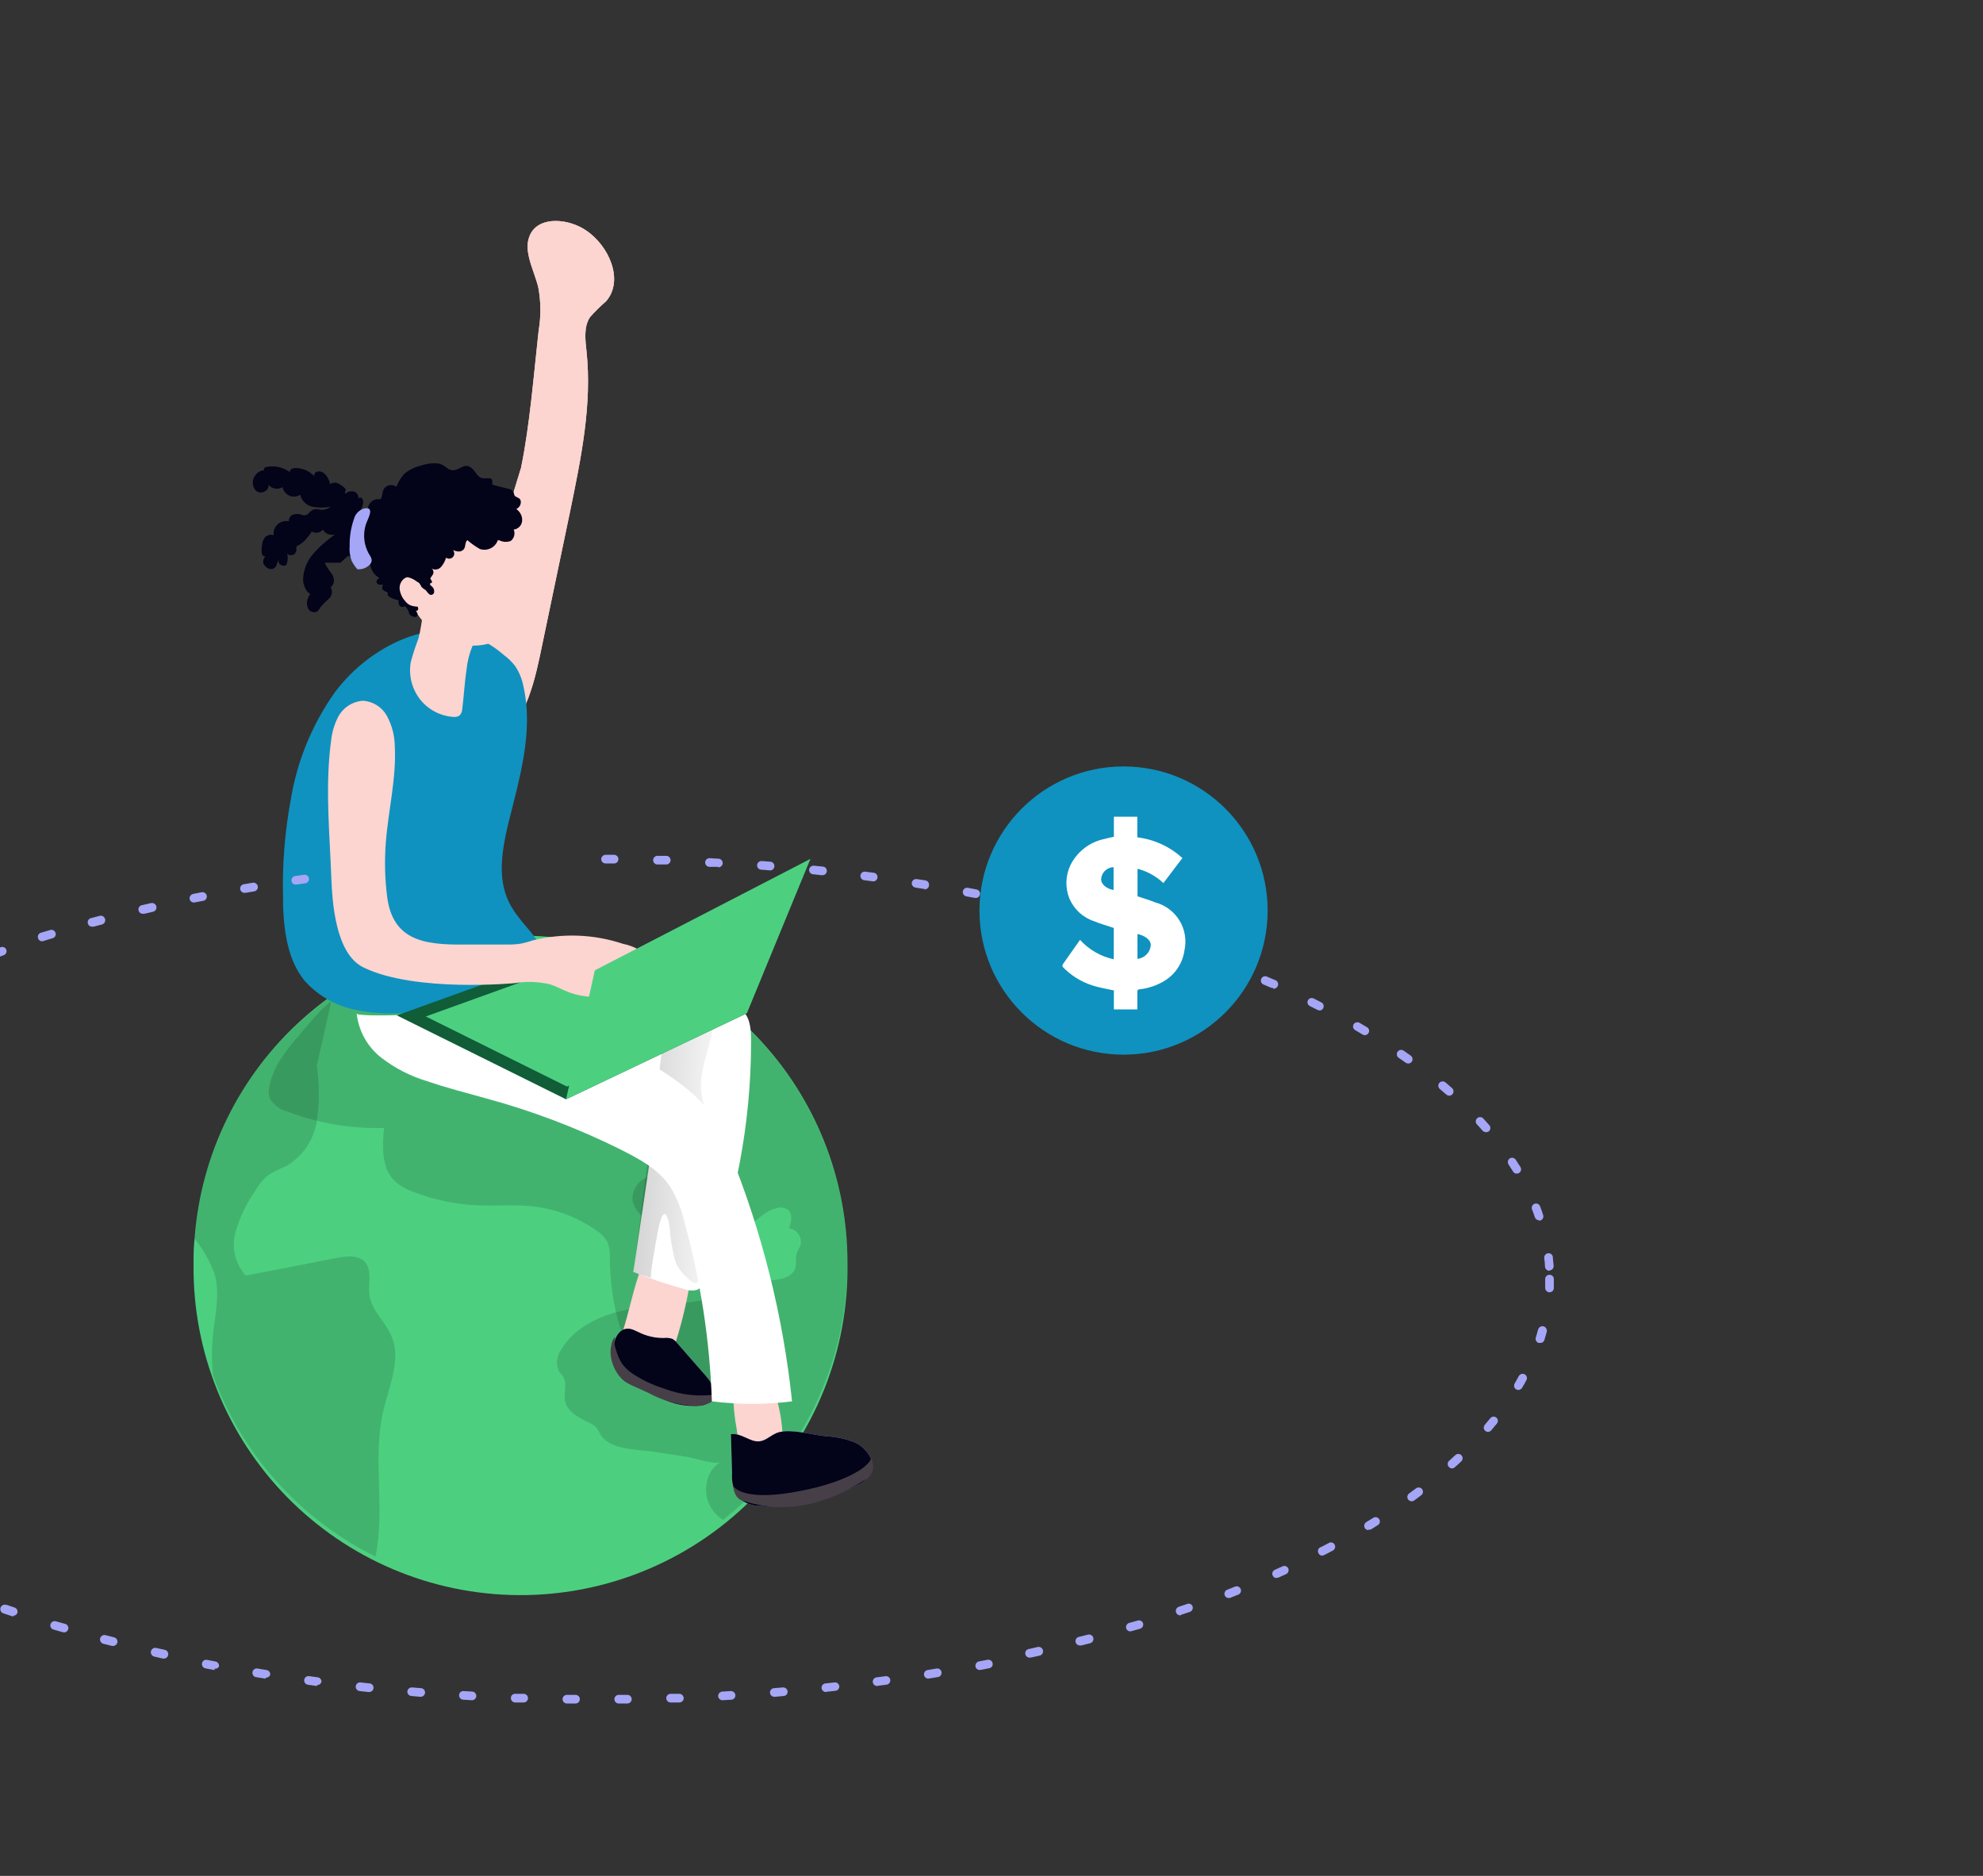 <svg width="111" height="105" viewBox="0 0 111 105" fill="none" xmlns="http://www.w3.org/2000/svg">
<rect x="0" y="0" width="111" height="105" fill="#333333" stroke="none"/>
<path d="M25.322 38.728L29.165 26.184C29.66 23.781 29.878 20.946 30.151 18.5C30.287 17.701 30.28 16.884 30.13 16.087C29.882 15.05 29.186 13.927 29.741 13.013C30.296 12.1 31.837 12.249 32.781 12.881C34.083 13.735 34.954 15.69 33.921 16.869C33.6 17.144 33.299 17.442 33.02 17.761C32.666 18.307 32.764 19.042 32.832 19.669C33.148 22.658 32.525 25.646 31.91 28.635L30.202 36.807C29.775 38.796 29.118 41.076 27.214 41.815C27.075 41.883 26.923 41.921 26.769 41.927C26.615 41.932 26.461 41.906 26.317 41.849C26.146 41.751 26 41.615 25.89 41.452C25.45 40.756 25.369 39.561 25.322 38.728Z" fill="#FCD4D0"/>
<path d="M25.322 38.728L29.165 26.184C29.66 23.781 29.878 20.946 30.151 18.5C30.287 17.701 30.28 16.884 30.13 16.087C29.882 15.05 29.186 13.927 29.741 13.013C30.296 12.1 31.837 12.249 32.781 12.881C34.083 13.735 34.954 15.69 33.921 16.869C33.6 17.144 33.299 17.442 33.02 17.761C32.666 18.307 32.764 19.042 32.832 19.669C33.148 22.658 32.525 25.646 31.91 28.635L30.202 36.807C29.775 38.796 29.118 41.076 27.214 41.815C27.075 41.883 26.923 41.921 26.769 41.927C26.615 41.932 26.461 41.906 26.317 41.849C26.146 41.751 26 41.615 25.89 41.452C25.45 40.756 25.369 39.561 25.322 38.728Z" fill="#FCD4D0"/>
<path d="M47.438 70.702C47.475 73.105 47.038 75.492 46.152 77.727C45.266 79.961 43.949 81.999 42.276 83.725C40.602 85.45 38.605 86.829 36.399 87.782C34.193 88.736 31.82 89.246 29.417 89.282C27.014 89.319 24.627 88.882 22.392 87.996C20.158 87.111 18.12 85.793 16.394 84.12C14.669 82.447 13.29 80.45 12.336 78.243C11.383 76.037 10.873 73.665 10.836 71.261C10.836 71.073 10.836 70.89 10.836 70.702C10.827 70.234 10.845 69.767 10.892 69.302C11.246 64.577 13.418 60.175 16.952 57.02C20.486 53.864 25.106 52.203 29.84 52.384C34.574 52.566 39.053 54.576 42.335 57.992C45.617 61.408 47.447 65.965 47.438 70.702Z" fill="#4CD080"/>
<path opacity="0.14" d="M21.446 79.014C20.84 81.662 21.578 84.479 21.019 87.126C16.791 85.038 13.531 81.4 11.917 76.969C11.827 76.059 11.848 75.142 11.981 74.237C12.105 73.264 12.284 72.256 12.011 71.312C11.746 70.588 11.362 69.912 10.875 69.314C11.077 66.639 11.867 64.041 13.188 61.705C14.509 59.369 16.328 57.354 18.517 55.802C18.539 55.925 18.539 56.05 18.517 56.173L17.732 59.657C17.89 60.69 17.89 61.741 17.732 62.774C17.648 63.29 17.451 63.781 17.156 64.213C16.861 64.644 16.474 65.006 16.024 65.271C15.686 65.412 15.358 65.574 15.042 65.758C14.736 66.004 14.482 66.309 14.295 66.654C13.788 67.359 13.41 68.148 13.181 68.986C13.067 69.404 13.061 69.844 13.161 70.265C13.262 70.686 13.467 71.076 13.757 71.398L18.88 70.407C19.414 70.305 20.059 70.232 20.426 70.634C20.853 71.112 20.588 71.88 20.686 72.525C20.806 73.349 21.54 73.942 21.882 74.711C22.501 76.047 21.779 77.571 21.446 79.014Z" fill="#020202"/>
<path opacity="0.14" d="M16.802 57.872C16.072 58.726 15.316 59.636 15.094 60.733C15.025 60.968 15.025 61.219 15.094 61.454C15.192 61.64 15.329 61.803 15.494 61.932C15.659 62.062 15.851 62.155 16.055 62.206C17.79 62.872 19.64 63.188 21.498 63.136C21.391 64.183 21.344 65.395 22.108 66.125C22.398 66.377 22.732 66.572 23.095 66.697C24.245 67.15 25.463 67.41 26.698 67.466C27.731 67.513 28.777 67.41 29.811 67.525C31.086 67.665 32.306 68.123 33.358 68.858C33.629 69.02 33.851 69.252 34.003 69.528C34.115 69.826 34.16 70.145 34.136 70.463C34.143 71.586 34.286 72.704 34.562 73.793C34.84 74.852 35.288 75.928 36.176 76.572C36.646 76.875 37.158 77.107 37.696 77.26L41.347 78.506C41.435 78.547 41.534 78.556 41.628 78.532C41.718 78.484 41.788 78.405 41.825 78.31C42.23 77.516 42.632 76.636 42.465 75.748C42.299 74.86 41.611 74.216 41.291 73.4C40.766 72.119 41.176 70.599 40.745 69.276C40.438 68.474 39.951 67.752 39.323 67.167C38.267 66.126 37.145 65.154 35.963 64.259C34.084 62.774 32.18 61.271 29.986 60.28C29.106 59.879 28.124 59.516 27.616 58.696C27.006 57.71 27.27 56.357 26.613 55.4C26.075 54.623 25.063 54.324 24.119 54.273C22.558 54.226 21.011 54.588 19.632 55.323C18.39 55.951 17.707 56.809 16.802 57.872Z" fill="#020202"/>
<path opacity="0.14" d="M47.439 70.702C47.442 73.47 46.816 76.202 45.608 78.692C44.401 81.183 42.642 83.366 40.467 85.077C40.214 84.912 39.998 84.697 39.831 84.445C39.284 83.617 39.464 82.311 40.347 81.841C40.04 82.003 38.832 81.606 38.469 81.55L36.586 81.26C35.685 81.119 34.11 81.179 33.597 80.27C33.539 80.144 33.469 80.023 33.388 79.911C33.276 79.797 33.142 79.706 32.995 79.642C32.427 79.365 31.766 79.053 31.629 78.434C31.535 77.981 31.761 77.469 31.527 77.068C31.454 76.944 31.343 76.846 31.27 76.722C31.191 76.535 31.162 76.332 31.184 76.131C31.206 75.93 31.28 75.738 31.398 75.573C32.193 74.186 33.836 73.511 35.416 73.246C36.996 72.982 38.627 73.02 40.164 72.576C41.133 72.294 42.055 71.825 43.054 71.688C43.605 71.611 44.297 71.552 44.497 71.035C44.608 70.74 44.497 70.399 44.612 70.104C44.659 69.976 44.745 69.865 44.792 69.737C44.822 69.642 44.834 69.543 44.826 69.444C44.818 69.345 44.791 69.249 44.746 69.16C44.7 69.072 44.638 68.993 44.563 68.929C44.487 68.864 44.4 68.815 44.305 68.785C44.258 68.771 44.209 68.761 44.16 68.755C44.288 68.413 44.39 67.974 44.121 67.73C44.027 67.661 43.917 67.615 43.801 67.598C43.685 67.58 43.566 67.59 43.455 67.628C42.798 67.79 42.324 68.345 41.773 68.738C39.946 70.019 37.44 69.592 35.916 68.046C35.668 67.828 35.492 67.541 35.407 67.222C35.384 66.95 35.445 66.677 35.584 66.441C35.722 66.206 35.931 66.019 36.18 65.907C36.681 65.694 37.22 65.588 37.764 65.596C37.564 64.268 37.337 62.936 37.154 61.612C34.114 62.428 32.884 59.529 32.457 57.121C32.03 54.713 33.738 53.85 35.941 53.705C39.336 55.066 42.246 57.412 44.295 60.441C46.344 63.471 47.439 67.044 47.439 70.702Z" fill="#020202"/>
<path d="M33.969 78.822C33.969 79.83 35.595 80.782 36.389 81.017C36.721 81.086 37.045 81.19 37.354 81.329C37.507 81.404 37.635 81.521 37.724 81.666C37.813 81.811 37.86 81.978 37.858 82.148C37.824 82.443 37.585 82.682 37.521 82.968C37.486 83.219 37.517 83.475 37.611 83.711C37.914 84.689 39.118 85.295 39.412 86.272C41.077 86.106 41.829 86.247 43.477 85.969L44.852 85.09C44.16 83.809 43.472 82.503 42.777 81.205C42.512 80.655 42.184 80.137 41.799 79.663C41.344 79.193 40.831 78.784 40.27 78.447C38.825 77.506 37.32 76.659 35.766 75.911C35.975 76.03 33.969 78.562 33.969 78.822Z" fill="url(#paint0_linear_544_58170)"/>
<path d="M34.943 74.25C34.772 74.805 34.618 75.458 34.943 75.923C35.102 76.119 35.311 76.267 35.549 76.35C35.826 76.486 36.136 76.54 36.442 76.508C36.749 76.475 37.04 76.357 37.283 76.167C37.538 75.885 37.719 75.542 37.808 75.172C38.239 73.817 38.551 72.427 38.739 71.018C38.773 70.889 38.773 70.754 38.739 70.625C38.666 70.489 38.55 70.381 38.41 70.318C37.671 69.921 36.514 69.6 36.1 70.484C35.558 71.641 35.31 73.041 34.943 74.25Z" fill="#FCD4D0"/>
<path d="M37.165 74.894C37.323 74.874 37.484 74.89 37.635 74.942C37.737 74.998 37.825 75.075 37.895 75.168L39.492 76.995C39.804 77.349 40.132 77.849 39.919 78.25C39.844 78.369 39.743 78.469 39.624 78.543C39.505 78.617 39.371 78.663 39.232 78.677C38.457 78.756 37.677 78.607 36.986 78.25C36.491 78.032 36.008 77.798 35.53 77.541C35.173 77.378 34.862 77.129 34.625 76.816C34.262 76.252 34.151 74.894 34.804 74.472C35.129 74.263 35.415 74.412 35.731 74.561C36.175 74.786 36.667 74.901 37.165 74.894Z" fill="#A5A6F6"/>
<path d="M43.809 80.466C43.821 80.57 43.81 80.675 43.775 80.773C43.72 80.871 43.64 80.951 43.544 81.008C43.239 81.219 42.882 81.341 42.511 81.358C42.328 81.367 42.145 81.333 41.977 81.259C41.808 81.184 41.66 81.073 41.542 80.931C41.371 80.656 41.269 80.345 41.243 80.022C41.108 79.327 41.041 78.621 41.042 77.913C41.033 77.871 41.033 77.829 41.042 77.787C41.051 77.745 41.069 77.707 41.096 77.673C41.122 77.639 41.155 77.612 41.193 77.593C41.231 77.574 41.273 77.564 41.316 77.563C41.892 77.439 43.023 77.136 43.331 77.849C43.626 78.691 43.787 79.574 43.809 80.466Z" fill="#FCD4D0"/>
<path d="M46.248 80.394C46.741 80.418 47.228 80.513 47.695 80.675C47.93 80.758 48.145 80.887 48.328 81.056C48.511 81.225 48.657 81.43 48.758 81.657C48.851 81.884 48.861 82.136 48.788 82.37C48.629 82.71 48.349 82.978 48.002 83.122C46.358 84.014 44.494 84.423 42.627 84.3C42.147 84.316 41.679 84.143 41.325 83.818C41.063 83.427 40.941 82.959 40.979 82.49L40.915 80.278C41.342 80.214 41.713 80.487 42.111 80.624C42.798 80.859 43.067 80.295 43.635 80.159C44.373 79.988 45.492 80.317 46.248 80.394Z" fill="#A5A6F6"/>
<path d="M37.165 74.894C37.323 74.874 37.484 74.89 37.635 74.942C37.737 74.998 37.825 75.075 37.895 75.168L39.492 76.995C39.804 77.349 40.132 77.849 39.919 78.25C39.844 78.369 39.743 78.469 39.624 78.543C39.505 78.617 39.371 78.663 39.232 78.677C38.457 78.756 37.677 78.607 36.986 78.25C36.491 78.032 36.008 77.798 35.53 77.541C35.173 77.378 34.862 77.129 34.625 76.816C34.262 76.252 34.151 74.894 34.804 74.472C35.129 74.263 35.415 74.412 35.731 74.561C36.175 74.786 36.667 74.901 37.165 74.894Z" fill="#030319"/>
<path d="M34.401 75.228C34.426 75.394 34.47 75.558 34.533 75.714C34.602 75.921 34.694 76.12 34.806 76.308C34.96 76.525 35.151 76.713 35.37 76.863C35.92 77.233 36.521 77.52 37.155 77.717C38.116 78.091 39.16 78.2 40.177 78.032C40.085 78.257 39.911 78.439 39.691 78.541C39.472 78.64 39.235 78.693 38.995 78.698C38.056 78.671 37.138 78.423 36.314 77.973L35.37 77.546C35.238 77.487 35.111 77.417 34.99 77.337C34.822 77.212 34.678 77.059 34.563 76.884C34.349 76.57 34.218 76.207 34.183 75.829C34.166 75.646 34.179 75.462 34.221 75.283C34.221 75.206 34.333 74.856 34.435 74.856C34.398 74.976 34.387 75.103 34.401 75.228Z" fill="#473F47"/>
<path d="M46.248 80.394C46.741 80.418 47.228 80.513 47.695 80.675C47.93 80.758 48.145 80.887 48.328 81.056C48.511 81.225 48.657 81.43 48.758 81.657C48.851 81.884 48.861 82.136 48.788 82.37C48.629 82.71 48.349 82.978 48.002 83.122C46.358 84.014 44.494 84.423 42.627 84.3C42.147 84.316 41.679 84.143 41.325 83.818C41.063 83.427 40.941 82.959 40.979 82.49L40.915 80.278C41.342 80.214 41.713 80.487 42.111 80.624C42.798 80.859 43.067 80.295 43.635 80.159C44.373 79.988 45.492 80.317 46.248 80.394Z" fill="#030319"/>
<path d="M40.334 55.968C40.814 56.058 41.259 56.283 41.615 56.617C42.042 57.078 42.042 57.761 42.042 58.385C42.033 62.853 41.202 67.281 39.591 71.449C39.555 71.603 39.488 71.747 39.394 71.874C39.3 72.001 39.181 72.108 39.045 72.188C38.799 72.26 38.536 72.248 38.298 72.153C37.333 71.884 36.382 71.565 35.45 71.197L36.709 62.705C36.77 62.468 36.756 62.218 36.671 61.988C36.578 61.828 36.447 61.694 36.291 61.595C34.853 60.531 33.333 59.583 31.744 58.76C30.463 58.107 29.029 57.364 28.683 55.964C28.612 55.729 28.597 55.481 28.64 55.24C28.683 54.999 28.783 54.772 28.931 54.576C29.13 54.376 29.366 54.217 29.627 54.107C30.48 53.68 31.526 53.146 32.495 53.253C33.264 53.33 33.563 53.786 34.203 54.107C36.014 55.05 38.392 55.392 40.334 55.968Z" fill="white"/>
<path d="M36.453 71.534C36.347 71.5 36.722 69.498 36.757 69.297C36.825 68.904 37.12 67.162 37.431 68.371C37.482 68.636 37.513 68.904 37.525 69.173C37.564 69.495 37.619 69.814 37.692 70.13C37.732 70.378 37.805 70.619 37.909 70.847C38.108 71.182 38.372 71.472 38.686 71.701C38.745 71.764 38.823 71.804 38.908 71.816C39.032 71.816 39.126 71.701 39.177 71.586C39.306 71.227 39.361 70.847 39.34 70.467C39.404 68.332 40.51 66.471 40.437 64.281C40.437 63.747 39.929 63.102 39.715 62.611C39.526 62.215 39.383 61.798 39.288 61.369C39.019 59.913 39.878 58.491 39.997 57.014L37.102 58.436L35.45 71.214L36.453 71.534Z" fill="url(#paint1_linear_544_58170)"/>
<path d="M28.93 54.721C28.35 55.046 27.753 55.34 27.141 55.601C26.979 55.673 26.817 55.742 26.65 55.806C24.771 56.579 22.729 56.873 20.707 56.66C20.503 56.634 20.297 56.6 20.093 56.557C18.928 56.371 17.861 55.793 17.07 54.918C16.126 53.786 15.904 52.211 15.845 50.73V50.303C15.792 48.455 15.935 46.608 16.271 44.791C16.62 42.63 17.456 40.577 18.718 38.788C19.568 37.637 20.675 36.7 21.95 36.051C23.269 35.381 24.832 35.039 26.241 35.505C26.972 35.774 27.647 36.175 28.234 36.687C28.454 36.851 28.651 37.044 28.819 37.259C29.056 37.605 29.218 37.996 29.297 38.408C29.882 40.969 29.071 43.587 28.444 46.131C28.098 47.583 27.833 49.18 28.495 50.512C29.438 52.395 31.723 53.163 28.93 54.721Z" fill="#0F92BF"/>
<path d="M28.93 54.73C28.879 55.319 28.136 55.537 27.543 55.584L27.142 55.605C25.008 55.729 22.869 55.533 20.793 55.025C20.538 54.934 20.261 54.922 19.999 54.99C19.959 55.004 19.922 55.025 19.888 55.05V55.191C19.82 55.424 19.806 55.669 19.847 55.907C19.888 56.146 19.982 56.373 20.123 56.57C18.958 56.384 17.891 55.805 17.1 54.931C16.156 53.799 15.934 52.224 15.875 50.742V50.315C15.847 49.221 15.881 48.127 15.977 47.036C16.008 46.061 16.151 45.093 16.404 44.15C17.02 42.362 18.116 40.777 19.572 39.569C19.707 39.443 19.865 39.343 20.037 39.275C20.232 39.226 20.434 39.219 20.632 39.252C20.83 39.286 21.018 39.361 21.186 39.471C21.477 39.611 21.736 39.81 21.946 40.056C22.215 40.429 22.364 40.876 22.373 41.337C22.386 41.96 22.33 42.583 22.206 43.194C22.078 44.108 21.881 45.012 21.617 45.897C21.49 46.22 21.394 46.554 21.331 46.895C21.28 47.335 21.357 47.78 21.553 48.176C21.711 48.535 21.736 48.911 21.865 49.286C22.129 50.059 22.552 50.767 23.107 51.366C24.264 52.584 25.79 53.389 27.449 53.654C27.795 53.684 28.133 53.769 28.452 53.906C28.599 53.987 28.721 54.107 28.805 54.252C28.89 54.397 28.933 54.562 28.93 54.73Z" fill="url(#paint2_linear_544_58170)"/>
<path d="M23.517 39.151C23.743 39.436 24.026 39.67 24.348 39.838C24.67 40.007 25.024 40.105 25.387 40.129C25.502 40.141 25.617 40.116 25.716 40.056C25.819 39.951 25.877 39.81 25.878 39.663C25.912 39.368 25.955 38.993 25.985 38.617C26.015 38.241 26.074 37.763 26.117 37.464C26.203 36.614 26.526 35.805 27.048 35.129C27.154 34.981 27.277 34.847 27.415 34.728C28.316 33.916 24.653 34.237 24.17 33.131C23.615 33.852 23.666 34.864 23.419 35.748C23.253 36.178 23.111 36.617 22.992 37.063C22.929 37.428 22.943 37.803 23.033 38.163C23.124 38.522 23.288 38.859 23.517 39.151Z" fill="#FCD4D0"/>
<path d="M25.938 38.788L25.985 38.617C26.037 38.19 26.075 37.763 26.118 37.464C26.204 36.614 26.526 35.805 27.048 35.129L27.074 35.039C27.074 35.039 24.171 33.131 23.859 35.364C23.547 37.597 25.938 38.788 25.938 38.788Z" fill="url(#paint3_linear_544_58170)"/>
<path d="M28.965 33.805C29.02 34.268 28.934 34.737 28.717 35.15C28.601 35.317 28.457 35.461 28.29 35.577C27.137 36.431 25.404 36.273 24.26 35.372C23.704 34.896 23.256 34.307 22.946 33.645C22.635 32.982 22.469 32.261 22.458 31.53C22.377 30.767 22.593 30.003 23.06 29.395C23.344 29.119 23.692 28.919 24.073 28.813C24.454 28.706 24.856 28.696 25.242 28.785C26.294 29.032 27.253 29.578 28.004 30.356C28.743 31.184 28.926 32.759 28.965 33.805Z" fill="#FCD4D0"/>
<path d="M39.434 61.894C40.033 62.668 40.504 63.533 40.83 64.456C42.65 68.928 43.83 73.636 44.335 78.438C42.845 78.626 41.337 78.626 39.848 78.438C39.731 75.036 39.214 71.66 38.306 68.379C38.149 67.677 37.874 67.006 37.495 66.394C36.833 65.416 35.745 64.853 34.699 64.323C32.29 63.127 29.768 62.172 27.172 61.471C26.079 61.164 24.977 60.886 23.901 60.515C22.974 60.238 22.105 59.793 21.34 59.2C20.957 58.901 20.639 58.528 20.402 58.103C20.166 57.678 20.017 57.211 19.965 56.728C19.965 56.976 25.404 56.728 25.912 56.651C27.62 56.468 29.618 55.477 31.3 56.177C32.615 56.724 33.815 57.864 34.998 58.649C36.496 59.627 38.272 60.541 39.434 61.894Z" fill="white"/>
<path d="M31.684 61.531L22.215 56.835L33.175 52.886L41.807 56.715L31.684 61.531Z" fill="#105D38"/>
<path d="M31.736 60.818L23.833 56.895L32.982 53.599L40.194 56.796L31.736 60.818Z" fill="#4CD080"/>
<path d="M18.538 41.413C18.517 41.576 18.496 41.738 18.479 41.9C18.222 44.308 18.453 46.678 18.543 49.077C18.598 50.559 18.79 53.389 20.34 54.149C23.252 55.571 28.853 55.025 28.853 55.025C29.502 54.922 30.165 54.948 30.804 55.101C31.154 55.212 31.475 55.4 31.812 55.528C33.037 56.007 34.408 55.763 35.697 55.528C35.92 55.503 36.136 55.43 36.329 55.315C36.829 54.973 36.807 54.162 36.436 53.684C36.016 53.246 35.472 52.948 34.877 52.83C33.249 52.288 31.501 52.22 29.835 52.634C29.622 52.706 29.406 52.766 29.186 52.813C28.93 52.855 28.669 52.873 28.409 52.868H26.428C24.157 52.89 22.014 52.898 21.672 50.196C21.544 49.196 21.518 48.186 21.595 47.182C21.732 45.367 22.197 43.57 22.099 41.751C22.089 41.174 21.943 40.608 21.672 40.099C21.539 39.847 21.343 39.635 21.104 39.482C20.864 39.328 20.59 39.239 20.306 39.223C20.009 39.246 19.723 39.347 19.476 39.514C19.23 39.682 19.032 39.911 18.901 40.18C18.711 40.567 18.588 40.985 18.538 41.413Z" fill="#FCD4D0"/>
<path d="M45.364 48.074L33.298 54.312L31.685 61.531L41.807 56.715L45.364 48.074Z" fill="#4CD080"/>
<path d="M29.093 28.682C29.04 28.608 28.975 28.543 28.901 28.49C28.982 28.454 29.05 28.393 29.095 28.317C29.14 28.24 29.16 28.151 29.152 28.063C29.127 27.884 28.999 27.871 28.871 27.798C28.743 27.726 28.811 27.649 28.721 27.508C28.657 27.427 28.563 27.375 28.461 27.363L27.556 27.132C27.556 27.017 27.586 26.88 27.5 26.803C27.415 26.727 27.172 26.803 26.997 26.761C26.749 26.722 26.638 26.432 26.459 26.253C26.057 25.856 25.793 26.253 25.43 26.317C25.067 26.381 24.922 25.992 24.503 25.937C24.176 25.912 23.847 25.957 23.538 26.069C23.197 26.147 22.88 26.308 22.616 26.539C22.432 26.747 22.288 26.988 22.189 27.247C22.086 27.17 21.956 27.137 21.828 27.154C21.7 27.172 21.585 27.239 21.506 27.341L21.468 27.405C21.386 27.581 21.416 27.798 21.301 27.948C21.214 27.939 21.127 27.939 21.041 27.948C20.955 27.97 20.875 28.011 20.806 28.067C20.736 28.127 20.68 28.201 20.641 28.284C20.602 28.367 20.581 28.458 20.579 28.55C20.446 28.517 20.305 28.527 20.178 28.58C20.247 28.456 20.294 28.322 20.319 28.183C20.334 28.13 20.335 28.075 20.324 28.022C20.312 27.969 20.287 27.92 20.251 27.879C20.165 27.811 19.999 27.879 20.033 27.99C20.051 27.948 20.061 27.901 20.061 27.855C20.062 27.808 20.053 27.762 20.036 27.719C20.018 27.675 19.992 27.636 19.96 27.603C19.927 27.57 19.888 27.543 19.845 27.525C19.756 27.496 19.66 27.491 19.568 27.512C19.476 27.533 19.392 27.579 19.324 27.645C19.26 27.585 19.371 27.474 19.346 27.388C19.334 27.359 19.315 27.332 19.29 27.312C19.176 27.204 19.045 27.116 18.902 27.051C18.832 27.021 18.756 27.01 18.681 27.019C18.606 27.028 18.535 27.057 18.475 27.102C18.423 26.786 18.15 26.304 17.757 26.398C17.642 26.424 17.544 26.56 17.604 26.667C17.464 26.515 17.294 26.394 17.104 26.313C16.914 26.232 16.709 26.193 16.502 26.197C16.361 26.197 16.169 26.312 16.242 26.436C16.06 26.301 15.853 26.204 15.633 26.151C15.413 26.099 15.184 26.091 14.961 26.129C14.921 26.128 14.882 26.138 14.848 26.16C14.815 26.181 14.789 26.212 14.773 26.248C14.752 26.321 14.876 26.402 14.905 26.33C14.793 26.313 14.679 26.327 14.574 26.37C14.469 26.414 14.379 26.486 14.312 26.577C14.202 26.703 14.143 26.866 14.148 27.033C14.152 27.2 14.22 27.359 14.338 27.478C14.598 27.692 15.093 27.478 15.025 27.132C15.118 27.247 15.249 27.323 15.394 27.348C15.54 27.373 15.689 27.345 15.815 27.269C15.848 27.439 15.947 27.588 16.09 27.685C16.233 27.782 16.409 27.818 16.579 27.785C16.659 27.769 16.736 27.739 16.805 27.696C16.845 27.86 16.93 28.01 17.05 28.128C17.171 28.246 17.323 28.327 17.488 28.362C17.82 28.426 18.16 28.426 18.492 28.362C18.407 28.435 18.306 28.488 18.197 28.515C18.088 28.543 17.974 28.544 17.864 28.52C17.759 28.494 17.649 28.494 17.544 28.52C17.431 28.58 17.331 28.661 17.249 28.759C17.233 28.777 17.214 28.793 17.194 28.806C17.141 28.828 17.084 28.84 17.027 28.84C16.97 28.84 16.913 28.828 16.861 28.806C16.711 28.755 16.549 28.755 16.4 28.806C16.326 28.834 16.265 28.886 16.224 28.953C16.183 29.02 16.165 29.099 16.173 29.177C16.08 29.158 15.984 29.157 15.891 29.175C15.798 29.193 15.709 29.229 15.629 29.282C15.55 29.334 15.482 29.401 15.429 29.48C15.375 29.559 15.338 29.648 15.32 29.741C15.309 29.812 15.309 29.884 15.32 29.954C15.225 29.923 15.123 29.923 15.029 29.953C14.934 29.984 14.852 30.044 14.794 30.125C14.745 30.201 14.711 30.285 14.692 30.373C14.657 30.534 14.641 30.699 14.645 30.864C14.642 30.93 14.656 30.997 14.688 31.056C14.703 31.086 14.727 31.11 14.757 31.124C14.787 31.139 14.821 31.143 14.854 31.137C14.809 31.188 14.775 31.249 14.754 31.314C14.734 31.38 14.727 31.449 14.735 31.517C14.751 31.572 14.78 31.621 14.82 31.662C14.888 31.75 14.982 31.813 15.089 31.841C15.142 31.856 15.198 31.857 15.251 31.843C15.304 31.83 15.353 31.803 15.392 31.765C15.503 31.658 15.503 31.483 15.597 31.338C15.587 31.382 15.588 31.428 15.602 31.472C15.615 31.515 15.64 31.555 15.674 31.585C15.747 31.644 15.841 31.672 15.934 31.662C15.96 31.66 15.985 31.651 16.007 31.637C16.024 31.618 16.038 31.596 16.045 31.573C16.115 31.388 16.125 31.187 16.075 30.996C16.117 31.034 16.167 31.06 16.222 31.072C16.277 31.084 16.334 31.081 16.387 31.064C16.44 31.045 16.486 31.012 16.522 30.969C16.557 30.925 16.58 30.872 16.588 30.817C16.583 30.757 16.583 30.697 16.588 30.637C16.588 30.552 16.716 30.526 16.784 30.48C16.879 30.414 16.969 30.341 17.053 30.262C17.091 30.223 17.48 29.775 17.442 29.745C17.541 29.809 17.66 29.834 17.777 29.815C17.894 29.796 17.999 29.735 18.073 29.643C18.14 29.761 18.246 29.852 18.374 29.9C18.501 29.948 18.641 29.949 18.769 29.903C18.333 30.206 17.932 30.557 17.574 30.949C17.218 31.338 17.004 31.836 16.968 32.362C16.954 32.629 17.036 32.893 17.198 33.105C17.282 33.208 17.395 33.284 17.521 33.324C17.648 33.364 17.783 33.367 17.911 33.331C17.906 33.292 17.893 33.255 17.872 33.221C17.85 33.188 17.822 33.16 17.788 33.139C17.755 33.118 17.717 33.105 17.677 33.1C17.638 33.096 17.598 33.101 17.561 33.114C17.487 33.145 17.421 33.193 17.367 33.252C17.313 33.312 17.273 33.383 17.249 33.46C17.205 33.554 17.182 33.657 17.182 33.761C17.182 33.865 17.205 33.967 17.249 34.062C17.294 34.15 17.372 34.218 17.467 34.249C17.561 34.28 17.664 34.273 17.753 34.228C17.832 34.157 17.898 34.071 17.945 33.976C18.099 33.804 18.261 33.64 18.432 33.485C18.513 33.405 18.564 33.299 18.576 33.186C18.589 33.072 18.562 32.958 18.5 32.862C18.739 32.747 18.731 32.388 18.599 32.157C18.435 31.951 18.292 31.73 18.172 31.496H19.06L19.486 31.103C19.669 31.218 19.873 31.294 20.086 31.326C20.299 31.358 20.517 31.344 20.725 31.286C20.689 31.495 20.72 31.709 20.812 31.899C20.903 32.09 21.052 32.247 21.237 32.349C21.164 32.405 21.062 32.473 21.075 32.58C21.082 32.615 21.099 32.646 21.124 32.671C21.149 32.696 21.181 32.714 21.216 32.721C21.283 32.734 21.353 32.734 21.421 32.721C21.451 32.785 21.378 32.853 21.386 32.926C21.396 32.967 21.42 33.004 21.455 33.028C21.534 33.092 21.625 33.139 21.724 33.165C21.705 33.19 21.695 33.219 21.695 33.25C21.695 33.281 21.705 33.311 21.724 33.336C21.758 33.386 21.807 33.425 21.865 33.447C22.005 33.52 22.157 33.57 22.313 33.596C22.295 33.682 22.304 33.772 22.338 33.852C22.354 33.893 22.383 33.928 22.422 33.949C22.46 33.97 22.505 33.977 22.548 33.968C22.586 33.968 22.62 33.925 22.659 33.934C22.683 33.941 22.703 33.956 22.718 33.976C22.79 34.057 22.843 34.151 22.877 34.254C22.887 34.302 22.906 34.348 22.932 34.39C22.971 34.441 23.025 34.48 23.086 34.501C23.167 34.531 23.265 34.557 23.329 34.501C23.35 34.479 23.364 34.451 23.37 34.421C23.376 34.391 23.374 34.359 23.363 34.331C23.342 34.275 23.311 34.223 23.273 34.177C23.295 34.187 23.319 34.189 23.342 34.183C23.364 34.176 23.384 34.162 23.397 34.143C23.414 34.097 23.414 34.047 23.397 34.002C23.346 33.883 23.277 33.774 23.192 33.677C23.188 33.668 23.186 33.658 23.186 33.647C23.186 33.637 23.188 33.627 23.192 33.617C23.195 33.607 23.2 33.598 23.206 33.59C23.213 33.582 23.221 33.575 23.231 33.571C23.303 33.489 23.231 33.357 23.188 33.263C23.145 33.169 23.047 33.062 23.094 32.96C23.119 32.917 23.149 32.877 23.184 32.84C23.231 32.776 23.231 32.661 23.291 32.614C23.32 32.598 23.354 32.593 23.387 32.601C23.419 32.609 23.447 32.629 23.466 32.657C23.508 32.708 23.525 32.776 23.564 32.828C23.64 32.903 23.724 32.969 23.816 33.024C23.88 33.084 23.927 33.169 23.995 33.229C24.016 33.257 24.045 33.278 24.078 33.289C24.111 33.3 24.146 33.301 24.18 33.291C24.213 33.281 24.243 33.261 24.265 33.234C24.287 33.207 24.3 33.174 24.302 33.139C24.309 33.082 24.302 33.024 24.281 32.971C24.26 32.917 24.227 32.869 24.183 32.832C24.149 32.809 24.119 32.782 24.093 32.751C24.079 32.736 24.071 32.716 24.071 32.695C24.071 32.675 24.079 32.655 24.093 32.64C24.11 32.643 24.128 32.64 24.143 32.632C24.158 32.625 24.171 32.612 24.179 32.597C24.183 32.583 24.183 32.568 24.179 32.554C24.171 32.514 24.151 32.477 24.123 32.448C24.123 32.448 24.089 32.413 24.093 32.392C24.089 32.381 24.089 32.369 24.093 32.358C24.136 32.285 24.196 32.221 24.234 32.149C24.264 32.091 24.271 32.024 24.254 31.962C24.236 31.899 24.196 31.845 24.14 31.812C24.226 31.866 24.328 31.887 24.427 31.873C24.528 31.859 24.619 31.81 24.687 31.735C24.818 31.584 24.914 31.406 24.968 31.214C24.998 31.236 25.033 31.253 25.069 31.263C25.105 31.272 25.143 31.274 25.181 31.269C25.218 31.264 25.254 31.252 25.286 31.233C25.319 31.214 25.347 31.188 25.37 31.158C25.392 31.128 25.409 31.094 25.419 31.058C25.428 31.021 25.43 30.983 25.425 30.946C25.42 30.909 25.408 30.873 25.389 30.841C25.369 30.808 25.344 30.78 25.314 30.757H25.28C25.391 30.813 25.511 30.851 25.634 30.868C25.697 30.876 25.76 30.868 25.818 30.845C25.877 30.822 25.928 30.784 25.968 30.736C26.074 30.586 26.019 30.351 26.16 30.232C26.377 30.422 26.613 30.589 26.864 30.731C27.065 30.797 27.284 30.781 27.473 30.686C27.662 30.591 27.805 30.424 27.872 30.223C27.872 30.223 27.872 30.223 27.872 30.198C27.976 30.267 28.096 30.31 28.221 30.325C28.345 30.339 28.471 30.323 28.589 30.279C28.683 30.206 28.75 30.104 28.78 29.989C28.81 29.874 28.801 29.752 28.756 29.643C28.883 29.627 29.001 29.567 29.088 29.472C29.175 29.377 29.225 29.255 29.229 29.126C29.235 28.967 29.187 28.811 29.093 28.682Z" fill="#030319"/>
<path d="M41.038 83.169C41.038 83.169 41.465 84.023 44.351 83.536C47.237 83.049 48.595 82.148 48.757 81.64C48.814 81.737 48.852 81.844 48.867 81.955C48.883 82.066 48.876 82.179 48.848 82.288C48.82 82.397 48.771 82.499 48.703 82.588C48.636 82.678 48.551 82.753 48.454 82.81C47.733 83.237 44.936 85.158 41.529 83.98C41.529 83.997 41.102 83.877 41.038 83.169Z" fill="#473F47"/>
<path d="M22.821 32.307C22.765 32.309 22.71 32.327 22.663 32.358C22.56 32.426 22.478 32.522 22.427 32.634C22.375 32.747 22.357 32.872 22.373 32.994C22.408 33.242 22.518 33.473 22.689 33.656C22.758 33.745 22.845 33.818 22.945 33.869C23.081 33.925 23.226 33.954 23.372 33.955C23.428 33.968 23.487 33.968 23.543 33.955C23.599 33.924 23.647 33.878 23.68 33.822C23.713 33.767 23.73 33.703 23.731 33.639C23.753 33.331 23.686 33.022 23.538 32.751C23.491 32.664 23.418 32.594 23.329 32.55C23.18 32.432 23.007 32.349 22.821 32.307Z" fill="#FCD4D0"/>
<path d="M19.815 29.041C19.645 29.527 19.562 30.041 19.572 30.556C19.547 30.835 19.584 31.117 19.679 31.38C19.765 31.555 19.874 31.717 20.003 31.863C20.131 31.875 20.26 31.857 20.381 31.812C20.501 31.767 20.61 31.695 20.699 31.602C20.743 31.558 20.775 31.504 20.793 31.444C20.84 31.282 20.729 31.128 20.639 30.983C20.374 30.501 20.311 29.933 20.464 29.404C20.537 29.113 21.045 28.336 20.392 28.46C20.253 28.498 20.127 28.572 20.026 28.674C19.925 28.776 19.852 28.902 19.815 29.041Z" fill="#A5A6F6"/>
<path d="M32.215 95.351H31.732C31.668 95.351 31.606 95.326 31.561 95.28C31.515 95.235 31.49 95.173 31.49 95.109C31.49 95.045 31.515 94.984 31.561 94.938C31.606 94.893 31.668 94.867 31.732 94.867H32.215C32.279 94.867 32.341 94.893 32.386 94.938C32.432 94.984 32.457 95.045 32.457 95.109C32.457 95.173 32.432 95.235 32.386 95.28C32.341 95.326 32.279 95.351 32.215 95.351ZM34.634 95.351C34.57 95.351 34.508 95.326 34.463 95.28C34.418 95.235 34.392 95.173 34.392 95.109C34.392 95.045 34.418 94.984 34.463 94.938C34.508 94.893 34.57 94.867 34.634 94.867H35.118C35.182 94.867 35.244 94.893 35.289 94.938C35.334 94.984 35.36 95.045 35.36 95.109C35.36 95.173 35.334 95.235 35.289 95.28C35.244 95.326 35.182 95.351 35.118 95.351H34.634ZM29.313 95.293H28.829C28.797 95.292 28.766 95.284 28.737 95.271C28.708 95.258 28.682 95.239 28.661 95.215C28.639 95.192 28.622 95.165 28.611 95.135C28.601 95.105 28.596 95.073 28.597 95.041C28.596 95.011 28.602 94.98 28.613 94.952C28.625 94.923 28.642 94.897 28.663 94.876C28.685 94.854 28.711 94.837 28.739 94.826C28.768 94.814 28.798 94.809 28.829 94.809H29.313C29.377 94.809 29.439 94.835 29.484 94.88C29.529 94.925 29.555 94.987 29.555 95.051C29.555 95.115 29.529 95.177 29.484 95.222C29.439 95.268 29.377 95.293 29.313 95.293ZM37.537 95.293C37.472 95.293 37.411 95.268 37.366 95.222C37.32 95.177 37.295 95.115 37.295 95.051C37.295 94.987 37.32 94.925 37.366 94.88C37.411 94.835 37.472 94.809 37.537 94.809H38.02C38.084 94.809 38.145 94.833 38.192 94.876C38.239 94.919 38.267 94.978 38.272 95.041C38.273 95.073 38.268 95.105 38.257 95.135C38.246 95.165 38.23 95.192 38.208 95.215C38.187 95.239 38.16 95.258 38.132 95.271C38.103 95.284 38.072 95.292 38.04 95.293H37.556H37.537ZM26.41 95.167L25.927 95.138C25.895 95.136 25.864 95.128 25.835 95.114C25.806 95.1 25.781 95.081 25.76 95.057C25.738 95.033 25.722 95.006 25.712 94.976C25.702 94.945 25.697 94.914 25.699 94.882C25.699 94.851 25.705 94.821 25.717 94.793C25.729 94.764 25.747 94.739 25.769 94.718C25.791 94.696 25.817 94.68 25.846 94.669C25.875 94.658 25.906 94.653 25.936 94.654L26.42 94.683C26.484 94.683 26.546 94.709 26.591 94.754C26.636 94.8 26.662 94.861 26.662 94.925C26.662 94.99 26.636 95.051 26.591 95.096C26.546 95.142 26.484 95.167 26.42 95.167H26.41ZM40.439 95.167C40.378 95.166 40.319 95.142 40.274 95.1C40.23 95.058 40.202 95.001 40.197 94.94C40.196 94.876 40.218 94.815 40.261 94.767C40.303 94.719 40.361 94.69 40.425 94.683L40.908 94.654C40.972 94.653 41.034 94.676 41.081 94.718C41.129 94.76 41.159 94.819 41.165 94.882C41.167 94.914 41.163 94.945 41.152 94.976C41.142 95.006 41.126 95.033 41.104 95.057C41.083 95.081 41.058 95.1 41.029 95.114C41 95.128 40.969 95.136 40.938 95.138L40.454 95.167H40.439ZM23.508 94.974L23.024 94.93C22.992 94.928 22.961 94.919 22.933 94.905C22.904 94.89 22.879 94.87 22.858 94.846C22.838 94.822 22.822 94.793 22.812 94.763C22.802 94.733 22.799 94.701 22.802 94.669C22.81 94.606 22.842 94.548 22.892 94.508C22.941 94.467 23.004 94.447 23.068 94.451L23.551 94.49C23.616 94.49 23.677 94.516 23.722 94.561C23.768 94.606 23.793 94.668 23.793 94.732C23.793 94.796 23.768 94.858 23.722 94.903C23.677 94.948 23.616 94.974 23.551 94.974H23.508ZM43.342 94.974C43.278 94.974 43.216 94.948 43.171 94.903C43.125 94.858 43.1 94.796 43.1 94.732C43.1 94.668 43.125 94.606 43.171 94.561C43.216 94.516 43.278 94.49 43.342 94.49L43.825 94.451C43.889 94.447 43.951 94.468 44 94.508C44.048 94.549 44.079 94.606 44.087 94.669C44.09 94.7 44.087 94.732 44.078 94.762C44.069 94.792 44.055 94.82 44.035 94.844C44.015 94.868 43.991 94.888 43.963 94.903C43.935 94.918 43.905 94.927 43.874 94.93L43.39 94.974H43.342ZM20.639 94.708H20.61L20.126 94.654C20.062 94.647 20.004 94.614 19.964 94.563C19.924 94.512 19.906 94.448 19.913 94.384C19.921 94.319 19.954 94.261 20.005 94.221C20.056 94.181 20.12 94.163 20.184 94.171L20.668 94.224C20.732 94.224 20.794 94.249 20.839 94.295C20.884 94.34 20.91 94.402 20.91 94.466C20.91 94.53 20.884 94.591 20.839 94.637C20.794 94.682 20.732 94.708 20.668 94.708H20.639ZM46.23 94.708C46.166 94.708 46.104 94.682 46.059 94.637C46.013 94.591 45.988 94.53 45.988 94.466C45.988 94.402 46.013 94.34 46.059 94.295C46.104 94.249 46.166 94.224 46.23 94.224L46.714 94.171C46.776 94.164 46.838 94.181 46.887 94.219C46.937 94.257 46.97 94.312 46.98 94.374C46.986 94.437 46.968 94.501 46.928 94.551C46.888 94.601 46.83 94.633 46.767 94.64L46.283 94.693L46.23 94.708ZM17.756 94.369H17.722L17.238 94.301C17.206 94.297 17.176 94.287 17.148 94.271C17.12 94.255 17.096 94.234 17.076 94.208C17.057 94.183 17.043 94.154 17.034 94.123C17.026 94.092 17.024 94.06 17.028 94.028C17.032 93.996 17.042 93.966 17.058 93.938C17.074 93.91 17.096 93.886 17.121 93.866C17.146 93.847 17.175 93.832 17.206 93.824C17.237 93.816 17.269 93.814 17.301 93.818L17.785 93.885C17.847 93.893 17.904 93.924 17.943 93.973C17.982 94.022 18 94.084 17.993 94.147C17.976 94.198 17.943 94.243 17.899 94.275C17.854 94.306 17.801 94.322 17.746 94.321L17.756 94.369ZM49.113 94.369C49.081 94.371 49.049 94.367 49.019 94.357C48.989 94.347 48.961 94.331 48.937 94.31C48.888 94.268 48.859 94.208 48.854 94.144C48.85 94.08 48.871 94.017 48.913 93.968C48.955 93.92 49.015 93.89 49.079 93.885L49.563 93.822C49.594 93.818 49.625 93.819 49.656 93.826C49.686 93.834 49.714 93.847 49.739 93.865C49.765 93.884 49.786 93.907 49.802 93.934C49.818 93.96 49.829 93.99 49.834 94.021C49.842 94.084 49.826 94.148 49.788 94.2C49.75 94.251 49.694 94.286 49.631 94.296L49.147 94.359L49.113 94.369ZM14.882 93.958H14.844L14.36 93.88C14.325 93.878 14.292 93.869 14.261 93.853C14.23 93.837 14.204 93.814 14.182 93.787C14.161 93.76 14.145 93.729 14.136 93.695C14.128 93.662 14.127 93.627 14.132 93.593C14.138 93.559 14.151 93.526 14.17 93.498C14.189 93.469 14.214 93.444 14.244 93.426C14.273 93.407 14.306 93.395 14.34 93.39C14.374 93.385 14.409 93.387 14.442 93.397L14.926 93.479C14.957 93.484 14.986 93.494 15.013 93.511C15.04 93.527 15.063 93.548 15.081 93.573C15.1 93.598 15.113 93.627 15.12 93.657C15.128 93.688 15.129 93.719 15.124 93.75C15.105 93.8 15.07 93.842 15.025 93.87C14.979 93.898 14.926 93.91 14.873 93.905L14.882 93.958ZM51.982 93.958C51.95 93.96 51.918 93.957 51.888 93.947C51.857 93.937 51.829 93.921 51.805 93.901C51.781 93.88 51.761 93.855 51.746 93.826C51.732 93.798 51.723 93.767 51.72 93.735C51.718 93.704 51.722 93.672 51.731 93.641C51.741 93.611 51.757 93.583 51.778 93.559C51.798 93.534 51.824 93.514 51.852 93.5C51.88 93.485 51.911 93.477 51.943 93.474L52.427 93.392C52.489 93.382 52.554 93.397 52.605 93.434C52.657 93.472 52.692 93.528 52.702 93.59C52.708 93.622 52.707 93.654 52.7 93.685C52.693 93.716 52.68 93.746 52.662 93.772C52.643 93.798 52.62 93.82 52.593 93.837C52.566 93.854 52.536 93.865 52.504 93.871L52.02 93.948L51.982 93.958ZM12.023 93.474H11.98L11.496 93.382C11.465 93.376 11.435 93.364 11.409 93.346C11.383 93.328 11.36 93.305 11.343 93.279C11.325 93.252 11.313 93.222 11.307 93.191C11.301 93.16 11.301 93.128 11.307 93.097C11.313 93.066 11.324 93.037 11.341 93.01C11.358 92.984 11.38 92.962 11.405 92.944C11.431 92.926 11.46 92.914 11.491 92.908C11.521 92.902 11.553 92.902 11.583 92.908L12.067 93C12.098 93.006 12.128 93.019 12.154 93.037C12.18 93.054 12.203 93.077 12.22 93.104C12.238 93.13 12.25 93.16 12.256 93.191C12.262 93.222 12.262 93.254 12.256 93.285C12.231 93.329 12.194 93.363 12.149 93.384C12.103 93.405 12.053 93.411 12.004 93.402L12.023 93.474ZM54.841 93.474C54.785 93.475 54.73 93.456 54.687 93.421C54.643 93.385 54.614 93.336 54.604 93.281C54.592 93.217 54.606 93.152 54.642 93.099C54.678 93.045 54.734 93.008 54.797 92.995L55.281 92.903C55.344 92.892 55.408 92.906 55.461 92.942C55.514 92.978 55.55 93.034 55.561 93.097C55.569 93.126 55.57 93.157 55.565 93.187C55.56 93.217 55.549 93.246 55.533 93.272C55.516 93.297 55.495 93.319 55.47 93.337C55.445 93.354 55.417 93.366 55.387 93.373L54.904 93.469L54.841 93.474ZM9.174 92.836H9.121L8.637 92.724C8.605 92.717 8.575 92.704 8.549 92.686C8.522 92.667 8.499 92.643 8.482 92.616C8.464 92.588 8.452 92.558 8.447 92.526C8.441 92.494 8.441 92.461 8.448 92.429C8.455 92.397 8.469 92.367 8.487 92.341C8.506 92.314 8.53 92.291 8.557 92.274C8.584 92.256 8.615 92.244 8.647 92.239C8.679 92.233 8.712 92.234 8.744 92.241L9.227 92.347C9.259 92.354 9.288 92.367 9.314 92.385C9.34 92.403 9.363 92.427 9.38 92.454C9.397 92.481 9.408 92.511 9.414 92.542C9.419 92.574 9.418 92.606 9.411 92.637C9.402 92.693 9.373 92.744 9.329 92.78C9.286 92.817 9.231 92.836 9.174 92.836ZM57.656 92.782C57.624 92.786 57.592 92.783 57.562 92.773C57.531 92.764 57.502 92.749 57.478 92.729C57.453 92.709 57.432 92.684 57.417 92.656C57.402 92.627 57.393 92.597 57.39 92.565C57.386 92.533 57.388 92.501 57.397 92.471C57.406 92.44 57.42 92.411 57.44 92.386C57.46 92.362 57.485 92.341 57.513 92.326C57.541 92.311 57.571 92.302 57.603 92.299L58.087 92.187C58.118 92.18 58.151 92.18 58.183 92.185C58.215 92.191 58.246 92.203 58.273 92.221C58.301 92.238 58.324 92.261 58.343 92.287C58.362 92.314 58.375 92.344 58.382 92.376C58.389 92.408 58.389 92.441 58.384 92.473C58.378 92.505 58.366 92.535 58.349 92.563C58.331 92.59 58.308 92.614 58.282 92.632C58.255 92.651 58.225 92.664 58.193 92.671L57.709 92.778L57.656 92.782ZM6.33 92.129C6.311 92.134 6.291 92.134 6.272 92.129L5.788 92.008C5.724 91.991 5.669 91.95 5.634 91.893C5.6 91.836 5.589 91.768 5.604 91.704C5.621 91.64 5.663 91.585 5.72 91.552C5.777 91.518 5.845 91.508 5.909 91.525L6.393 91.65C6.423 91.658 6.452 91.672 6.478 91.691C6.503 91.71 6.525 91.734 6.541 91.762C6.557 91.789 6.568 91.82 6.572 91.851C6.577 91.883 6.575 91.915 6.567 91.945C6.555 91.995 6.527 92.04 6.488 92.073C6.449 92.106 6.4 92.126 6.349 92.129H6.33ZM60.476 92.1C60.412 92.109 60.347 92.091 60.296 92.052C60.245 92.012 60.211 91.954 60.203 91.89C60.195 91.826 60.212 91.761 60.252 91.71C60.291 91.658 60.349 91.625 60.413 91.617L60.897 91.496C60.929 91.488 60.962 91.486 60.994 91.491C61.027 91.496 61.058 91.507 61.086 91.524C61.114 91.54 61.139 91.563 61.158 91.589C61.178 91.615 61.192 91.645 61.2 91.677C61.208 91.709 61.209 91.742 61.204 91.774C61.2 91.806 61.188 91.838 61.172 91.866C61.155 91.894 61.133 91.918 61.106 91.938C61.08 91.957 61.05 91.971 61.018 91.979L60.534 92.1H60.476ZM3.534 91.35H3.475L2.992 91.21C2.961 91.202 2.932 91.187 2.907 91.168C2.882 91.148 2.861 91.123 2.846 91.095C2.83 91.067 2.821 91.036 2.817 91.005C2.814 90.973 2.818 90.941 2.827 90.91C2.847 90.849 2.89 90.798 2.947 90.769C3.004 90.739 3.07 90.732 3.132 90.751L3.616 90.886C3.648 90.891 3.678 90.901 3.706 90.917C3.733 90.934 3.758 90.955 3.777 90.981C3.796 91.006 3.81 91.036 3.818 91.067C3.826 91.098 3.828 91.13 3.824 91.162C3.819 91.194 3.809 91.224 3.792 91.252C3.776 91.279 3.755 91.304 3.729 91.323C3.703 91.342 3.674 91.356 3.643 91.364C3.612 91.372 3.58 91.374 3.548 91.37L3.534 91.35ZM63.273 91.317C63.221 91.317 63.17 91.301 63.129 91.27C63.087 91.24 63.056 91.197 63.04 91.147C63.022 91.086 63.028 91.019 63.058 90.963C63.088 90.906 63.139 90.862 63.2 90.843L63.684 90.707C63.744 90.689 63.809 90.695 63.865 90.724C63.921 90.752 63.964 90.802 63.984 90.862C64.002 90.923 63.995 90.988 63.965 91.045C63.935 91.101 63.885 91.143 63.824 91.162L63.34 91.302H63.292L63.273 91.317ZM0.766 90.47H0.689L0.205 90.31C0.141 90.294 0.086 90.254 0.052 90.197C0.018 90.14 0.008 90.072 0.024 90.008C0.04 89.944 0.081 89.889 0.137 89.855C0.194 89.821 0.262 89.811 0.326 89.827H0.365L0.82 89.981C0.88 90.002 0.929 90.046 0.957 90.103C0.985 90.16 0.99 90.226 0.97 90.286C0.953 90.329 0.925 90.365 0.888 90.392C0.851 90.418 0.807 90.434 0.762 90.436L0.766 90.47ZM66.073 90.417C66.013 90.419 65.954 90.399 65.907 90.361C65.861 90.323 65.83 90.269 65.82 90.209C65.811 90.15 65.823 90.089 65.856 90.038C65.888 89.987 65.938 89.95 65.996 89.933L66.451 89.778C66.48 89.767 66.51 89.761 66.542 89.761C66.573 89.762 66.603 89.769 66.632 89.781C66.66 89.794 66.686 89.812 66.707 89.835C66.728 89.858 66.745 89.885 66.755 89.914C66.776 89.975 66.771 90.041 66.743 90.099C66.715 90.157 66.666 90.201 66.606 90.223L66.122 90.383L66.073 90.417ZM-1.943 89.449H-2.03L-2.48 89.27C-2.538 89.248 -2.585 89.203 -2.611 89.146C-2.637 89.089 -2.64 89.025 -2.62 88.966C-2.596 88.907 -2.55 88.86 -2.493 88.835C-2.435 88.809 -2.369 88.808 -2.31 88.83L-1.86 89.009C-1.801 89.032 -1.753 89.077 -1.727 89.135C-1.7 89.193 -1.698 89.259 -1.72 89.319C-1.737 89.366 -1.767 89.407 -1.808 89.436C-1.849 89.466 -1.897 89.482 -1.947 89.483L-1.943 89.449ZM68.782 89.449C68.734 89.449 68.687 89.435 68.646 89.409C68.606 89.382 68.574 89.344 68.555 89.299C68.533 89.24 68.534 89.173 68.559 89.115C68.585 89.056 68.632 89.01 68.691 88.985L69.136 88.806C69.195 88.783 69.261 88.785 69.32 88.81C69.379 88.835 69.425 88.882 69.45 88.941C69.462 88.971 69.468 89.002 69.467 89.034C69.467 89.066 69.46 89.097 69.448 89.127C69.435 89.156 69.417 89.182 69.394 89.204C69.371 89.227 69.344 89.244 69.315 89.256L68.865 89.435C68.838 89.444 68.811 89.449 68.782 89.449ZM-4.623 88.38C-4.655 88.385 -4.687 88.385 -4.719 88.38L-5.164 88.182C-5.193 88.169 -5.219 88.151 -5.241 88.129C-5.262 88.106 -5.279 88.079 -5.29 88.05C-5.302 88.021 -5.307 87.989 -5.306 87.958C-5.305 87.927 -5.298 87.896 -5.285 87.867C-5.259 87.809 -5.211 87.764 -5.151 87.741C-5.091 87.718 -5.024 87.72 -4.966 87.746L-4.526 87.945C-4.468 87.971 -4.422 88.02 -4.399 88.079C-4.377 88.139 -4.379 88.206 -4.405 88.264C-4.43 88.299 -4.463 88.328 -4.502 88.346C-4.541 88.365 -4.584 88.373 -4.627 88.371L-4.623 88.38ZM71.458 88.332C71.411 88.332 71.366 88.318 71.327 88.292C71.288 88.266 71.258 88.23 71.24 88.187C71.213 88.13 71.21 88.066 71.231 88.007C71.252 87.948 71.295 87.899 71.351 87.872L71.787 87.674C71.844 87.647 71.911 87.643 71.971 87.664C72.032 87.685 72.082 87.728 72.111 87.785C72.136 87.844 72.137 87.911 72.115 87.971C72.092 88.032 72.048 88.081 71.99 88.109L71.55 88.308C71.516 88.315 71.481 88.315 71.448 88.308L71.458 88.332ZM-7.24 87.122H-7.351L-7.782 86.895C-7.837 86.864 -7.878 86.811 -7.896 86.75C-7.914 86.689 -7.908 86.623 -7.878 86.566C-7.864 86.538 -7.844 86.514 -7.82 86.494C-7.797 86.474 -7.769 86.459 -7.739 86.45C-7.709 86.441 -7.678 86.438 -7.647 86.441C-7.616 86.445 -7.586 86.454 -7.559 86.469L-7.133 86.692C-7.085 86.713 -7.047 86.75 -7.024 86.797C-7.001 86.844 -6.996 86.897 -7.01 86.948C-7.023 86.998 -7.054 87.042 -7.097 87.072C-7.14 87.101 -7.193 87.114 -7.245 87.108L-7.24 87.122ZM74.075 87.069C74.043 87.076 74.01 87.077 73.978 87.071C73.946 87.066 73.915 87.054 73.888 87.036C73.861 87.019 73.837 86.996 73.818 86.969C73.8 86.942 73.787 86.912 73.78 86.88C73.772 86.849 73.77 86.816 73.775 86.784C73.78 86.752 73.792 86.722 73.809 86.694C73.826 86.666 73.849 86.643 73.875 86.624C73.902 86.605 73.932 86.592 73.963 86.585L74.389 86.363C74.416 86.348 74.446 86.338 74.477 86.335C74.508 86.332 74.54 86.335 74.569 86.344C74.599 86.353 74.627 86.368 74.651 86.388C74.675 86.407 74.694 86.432 74.709 86.46C74.738 86.515 74.745 86.58 74.728 86.64C74.711 86.701 74.671 86.752 74.617 86.784L74.186 87.011C74.152 87.031 74.114 87.044 74.075 87.05V87.069ZM-9.775 85.71C-9.819 85.711 -9.863 85.699 -9.9 85.676L-10.312 85.42C-10.363 85.381 -10.397 85.324 -10.407 85.261C-10.416 85.198 -10.402 85.133 -10.365 85.081C-10.331 85.035 -10.282 85.002 -10.226 84.989C-10.17 84.975 -10.111 84.982 -10.06 85.008L-9.649 85.26C-9.621 85.276 -9.597 85.298 -9.578 85.324C-9.559 85.35 -9.546 85.379 -9.538 85.41C-9.53 85.441 -9.529 85.473 -9.534 85.505C-9.539 85.536 -9.55 85.567 -9.567 85.594C-9.59 85.627 -9.621 85.654 -9.657 85.672C-9.694 85.689 -9.734 85.698 -9.775 85.695V85.71ZM76.605 85.647C76.563 85.647 76.522 85.637 76.486 85.616C76.449 85.596 76.418 85.567 76.397 85.531C76.364 85.475 76.355 85.41 76.37 85.347C76.386 85.285 76.425 85.231 76.479 85.197L76.89 84.945C76.947 84.917 77.013 84.912 77.074 84.932C77.135 84.952 77.185 84.995 77.214 85.052C77.24 85.103 77.247 85.162 77.234 85.218C77.221 85.273 77.188 85.323 77.142 85.357L76.731 85.613C76.689 85.625 76.646 85.625 76.605 85.613V85.647ZM-12.198 84.099C-12.248 84.099 -12.297 84.084 -12.338 84.055L-12.73 83.765C-12.779 83.73 -12.812 83.678 -12.825 83.619C-12.837 83.561 -12.827 83.5 -12.797 83.448C-12.767 83.396 -12.719 83.357 -12.662 83.339C-12.605 83.321 -12.543 83.325 -12.489 83.349L-12.445 83.378L-12.058 83.664C-12.006 83.699 -11.97 83.753 -11.958 83.815C-11.947 83.877 -11.96 83.941 -11.995 83.993C-12.018 84.025 -12.048 84.052 -12.084 84.071C-12.119 84.089 -12.158 84.099 -12.198 84.099ZM79.024 84.031C78.972 84.033 78.92 84.017 78.878 83.987C78.835 83.957 78.803 83.915 78.787 83.865C78.771 83.816 78.771 83.762 78.787 83.713C78.804 83.663 78.836 83.621 78.879 83.591L79.266 83.306C79.317 83.268 79.381 83.252 79.445 83.262C79.508 83.271 79.565 83.304 79.604 83.354C79.643 83.405 79.659 83.47 79.65 83.533C79.641 83.597 79.607 83.654 79.556 83.693C79.43 83.789 79.294 83.891 79.164 83.983C79.125 84.016 79.075 84.033 79.024 84.031ZM-14.467 82.294C-14.526 82.291 -14.582 82.269 -14.627 82.232L-14.989 81.903C-15.034 81.858 -15.059 81.797 -15.059 81.733C-15.059 81.67 -15.034 81.609 -14.989 81.564C-14.967 81.541 -14.94 81.523 -14.911 81.511C-14.881 81.499 -14.85 81.493 -14.818 81.493C-14.786 81.493 -14.754 81.499 -14.725 81.511C-14.695 81.523 -14.668 81.541 -14.646 81.564L-14.288 81.883C-14.24 81.925 -14.21 81.983 -14.204 82.047C-14.199 82.11 -14.218 82.173 -14.259 82.222C-14.283 82.25 -14.313 82.272 -14.346 82.287C-14.38 82.302 -14.416 82.309 -14.453 82.309L-14.467 82.294ZM81.283 82.193C81.249 82.193 81.215 82.186 81.184 82.172C81.153 82.157 81.126 82.137 81.104 82.111C81.06 82.066 81.035 82.006 81.035 81.944C81.035 81.881 81.06 81.821 81.104 81.777L81.457 81.453C81.479 81.43 81.506 81.412 81.536 81.4C81.565 81.388 81.597 81.381 81.629 81.381C81.66 81.381 81.692 81.388 81.722 81.4C81.751 81.412 81.778 81.43 81.8 81.453C81.823 81.475 81.841 81.501 81.853 81.53C81.865 81.559 81.871 81.591 81.871 81.622C81.871 81.654 81.865 81.685 81.853 81.714C81.841 81.743 81.823 81.769 81.8 81.791L81.776 81.816C81.66 81.927 81.539 82.038 81.413 82.145C81.376 82.174 81.33 82.191 81.283 82.193ZM-16.509 80.258C-16.543 80.258 -16.577 80.25 -16.609 80.236C-16.641 80.222 -16.669 80.201 -16.692 80.176L-17.007 79.798C-17.029 79.777 -17.047 79.751 -17.059 79.722C-17.071 79.693 -17.078 79.663 -17.078 79.632C-17.078 79.6 -17.071 79.57 -17.059 79.541C-17.047 79.512 -17.029 79.486 -17.007 79.465C-16.956 79.425 -16.892 79.407 -16.828 79.413C-16.764 79.42 -16.705 79.45 -16.663 79.498L-16.354 79.861C-16.309 79.907 -16.284 79.969 -16.284 80.033C-16.284 80.097 -16.309 80.159 -16.354 80.205C-16.398 80.239 -16.452 80.258 -16.509 80.258ZM83.295 80.147C83.231 80.147 83.169 80.121 83.124 80.076C83.079 80.031 83.053 79.969 83.053 79.905C83.057 79.849 83.077 79.795 83.111 79.75L83.421 79.382C83.44 79.358 83.464 79.337 83.492 79.322C83.519 79.307 83.549 79.297 83.58 79.294C83.611 79.29 83.642 79.293 83.672 79.301C83.702 79.31 83.73 79.324 83.755 79.344C83.779 79.363 83.8 79.387 83.815 79.414C83.83 79.442 83.84 79.472 83.843 79.502C83.847 79.534 83.844 79.565 83.836 79.595C83.827 79.625 83.813 79.653 83.793 79.677L83.479 80.055C83.457 80.083 83.429 80.105 83.397 80.121C83.365 80.137 83.331 80.146 83.295 80.147ZM-18.24 77.902C-18.282 77.902 -18.323 77.892 -18.36 77.871C-18.396 77.851 -18.427 77.822 -18.448 77.786L-18.695 77.36C-18.709 77.332 -18.717 77.301 -18.719 77.269C-18.721 77.237 -18.717 77.205 -18.707 77.175C-18.696 77.145 -18.68 77.117 -18.659 77.093C-18.638 77.07 -18.612 77.05 -18.584 77.036C-18.531 77.009 -18.469 77.003 -18.412 77.019C-18.355 77.035 -18.305 77.072 -18.274 77.123C-18.197 77.263 -18.114 77.399 -18.032 77.539C-18 77.594 -17.991 77.659 -18.006 77.721C-18.021 77.782 -18.06 77.835 -18.114 77.868C-18.147 77.887 -18.184 77.898 -18.221 77.902H-18.24ZM84.993 77.8C84.949 77.801 84.905 77.79 84.867 77.767C84.813 77.734 84.774 77.68 84.759 77.619C84.744 77.557 84.753 77.492 84.785 77.438C84.862 77.297 84.945 77.162 85.017 77.022C85.033 76.994 85.053 76.969 85.078 76.949C85.103 76.929 85.131 76.914 85.162 76.905C85.192 76.896 85.224 76.893 85.256 76.897C85.288 76.9 85.318 76.91 85.346 76.925C85.374 76.94 85.399 76.961 85.419 76.986C85.439 77.01 85.454 77.039 85.463 77.069C85.472 77.1 85.475 77.132 85.471 77.163C85.468 77.195 85.458 77.226 85.443 77.254C85.366 77.399 85.283 77.539 85.201 77.68C85.181 77.713 85.154 77.741 85.121 77.762C85.088 77.783 85.051 77.796 85.013 77.8H84.993ZM-19.459 75.285C-19.511 75.286 -19.561 75.27 -19.602 75.24C-19.644 75.211 -19.675 75.169 -19.692 75.12C-19.745 74.961 -19.793 74.806 -19.837 74.637C-19.853 74.572 -19.843 74.503 -19.81 74.445C-19.777 74.388 -19.722 74.345 -19.658 74.327C-19.594 74.311 -19.526 74.32 -19.469 74.354C-19.412 74.388 -19.37 74.442 -19.353 74.506C-19.309 74.656 -19.261 74.806 -19.213 74.956C-19.192 75.015 -19.197 75.08 -19.224 75.136C-19.251 75.192 -19.299 75.235 -19.358 75.256C-19.38 75.268 -19.405 75.276 -19.43 75.28L-19.459 75.285ZM86.198 75.169H86.125C86.066 75.15 86.016 75.109 85.986 75.053C85.956 74.998 85.949 74.934 85.966 74.874C86.009 74.724 86.057 74.574 86.096 74.419C86.113 74.355 86.155 74.3 86.212 74.267C86.269 74.234 86.337 74.224 86.401 74.24C86.465 74.258 86.52 74.301 86.553 74.358C86.587 74.416 86.596 74.485 86.58 74.55L86.44 75.033C86.418 75.078 86.383 75.115 86.34 75.139C86.297 75.163 86.247 75.174 86.198 75.169ZM-19.991 72.455C-20.054 72.455 -20.114 72.431 -20.159 72.388C-20.204 72.344 -20.231 72.285 -20.233 72.223V71.739C-20.232 71.676 -20.207 71.616 -20.163 71.571C-20.119 71.526 -20.059 71.5 -19.996 71.497C-19.933 71.498 -19.873 71.523 -19.828 71.568C-19.783 71.612 -19.757 71.671 -19.755 71.734V72.218C-19.753 72.249 -19.757 72.28 -19.767 72.31C-19.777 72.339 -19.793 72.367 -19.814 72.39C-19.834 72.413 -19.859 72.432 -19.887 72.446C-19.915 72.46 -19.946 72.468 -19.977 72.469L-19.991 72.455ZM86.725 72.334C86.66 72.33 86.6 72.301 86.556 72.253C86.513 72.205 86.49 72.142 86.493 72.078V71.594C86.493 71.53 86.518 71.468 86.564 71.423C86.609 71.377 86.671 71.352 86.735 71.352C86.799 71.352 86.86 71.377 86.906 71.423C86.951 71.468 86.977 71.53 86.977 71.594V72.078C86.978 72.109 86.974 72.141 86.964 72.171C86.953 72.201 86.937 72.229 86.916 72.253C86.895 72.277 86.869 72.296 86.841 72.31C86.812 72.324 86.781 72.332 86.749 72.334H86.725ZM86.725 71.129C86.664 71.128 86.605 71.105 86.56 71.062C86.515 71.02 86.488 70.963 86.483 70.902C86.478 70.74 86.463 70.579 86.44 70.418C86.433 70.354 86.452 70.289 86.493 70.238C86.533 70.187 86.593 70.155 86.657 70.147C86.689 70.144 86.721 70.147 86.752 70.156C86.782 70.165 86.811 70.18 86.836 70.201C86.86 70.221 86.881 70.246 86.896 70.274C86.911 70.302 86.92 70.333 86.923 70.365C86.923 70.525 86.957 70.689 86.967 70.849C86.969 70.881 86.966 70.913 86.956 70.943C86.946 70.973 86.931 71.001 86.91 71.026C86.889 71.05 86.864 71.07 86.835 71.085C86.807 71.099 86.776 71.108 86.744 71.11L86.725 71.129ZM-19.745 69.577H-19.798C-19.829 69.571 -19.858 69.559 -19.884 69.542C-19.91 69.524 -19.933 69.502 -19.95 69.476C-19.967 69.449 -19.979 69.42 -19.984 69.389C-19.99 69.358 -19.989 69.327 -19.982 69.296C-19.948 69.132 -19.909 68.972 -19.866 68.812C-19.858 68.782 -19.844 68.754 -19.825 68.729C-19.806 68.704 -19.783 68.683 -19.756 68.667C-19.729 68.652 -19.699 68.641 -19.668 68.637C-19.637 68.633 -19.606 68.635 -19.576 68.643C-19.514 68.66 -19.462 68.701 -19.43 68.756C-19.398 68.811 -19.39 68.876 -19.406 68.938C-19.445 69.088 -19.484 69.243 -19.517 69.398C-19.53 69.448 -19.559 69.493 -19.601 69.526C-19.642 69.558 -19.692 69.576 -19.745 69.577ZM86.144 68.304C86.094 68.303 86.046 68.286 86.006 68.257C85.965 68.227 85.934 68.187 85.917 68.14C85.869 67.99 85.811 67.84 85.757 67.695C85.746 67.665 85.74 67.634 85.74 67.602C85.741 67.57 85.747 67.539 85.76 67.51C85.773 67.48 85.791 67.454 85.814 67.432C85.836 67.409 85.863 67.392 85.893 67.38C85.923 67.369 85.955 67.363 85.987 67.364C86.019 67.365 86.05 67.372 86.079 67.385C86.109 67.398 86.135 67.416 86.157 67.44C86.179 67.463 86.196 67.491 86.207 67.521C86.265 67.671 86.323 67.825 86.377 68.004C86.398 68.065 86.395 68.131 86.368 68.189C86.341 68.247 86.292 68.292 86.231 68.314C86.2 68.321 86.167 68.321 86.135 68.314L86.144 68.304ZM-18.787 66.853C-18.822 66.863 -18.859 66.863 -18.893 66.853C-18.95 66.826 -18.993 66.778 -19.014 66.719C-19.035 66.66 -19.031 66.595 -19.005 66.539C-18.937 66.394 -18.86 66.248 -18.782 66.103C-18.768 66.075 -18.748 66.05 -18.724 66.029C-18.7 66.009 -18.672 65.993 -18.642 65.984C-18.611 65.975 -18.579 65.971 -18.548 65.974C-18.517 65.977 -18.486 65.987 -18.458 66.002C-18.402 66.033 -18.361 66.085 -18.343 66.147C-18.325 66.208 -18.332 66.274 -18.361 66.331L-18.579 66.751C-18.601 66.787 -18.631 66.816 -18.668 66.835C-18.704 66.855 -18.745 66.865 -18.787 66.863V66.853ZM84.901 65.692C84.861 65.693 84.82 65.683 84.785 65.664C84.749 65.644 84.719 65.615 84.698 65.581C84.616 65.445 84.529 65.31 84.442 65.179C84.406 65.125 84.394 65.059 84.406 64.996C84.419 64.933 84.456 64.877 84.509 64.841C84.563 64.806 84.629 64.794 84.691 64.808C84.754 64.822 84.808 64.859 84.843 64.913C84.935 65.049 85.022 65.189 85.109 65.324C85.126 65.352 85.137 65.382 85.142 65.414C85.147 65.445 85.145 65.477 85.138 65.508C85.13 65.54 85.116 65.569 85.097 65.594C85.078 65.62 85.054 65.642 85.027 65.658C84.985 65.683 84.936 65.695 84.887 65.692H84.901ZM-17.258 64.4C-17.311 64.4 -17.363 64.381 -17.403 64.347C-17.429 64.329 -17.45 64.305 -17.466 64.278C-17.482 64.251 -17.493 64.222 -17.497 64.19C-17.502 64.159 -17.5 64.128 -17.492 64.097C-17.485 64.067 -17.471 64.038 -17.452 64.013L-17.152 63.631C-17.129 63.609 -17.103 63.591 -17.073 63.578C-17.044 63.566 -17.012 63.56 -16.98 63.56C-16.948 63.56 -16.917 63.566 -16.887 63.578C-16.858 63.591 -16.831 63.609 -16.808 63.631C-16.768 63.671 -16.743 63.724 -16.736 63.78C-16.73 63.836 -16.744 63.893 -16.774 63.941L-17.07 64.318C-17.094 64.35 -17.125 64.375 -17.162 64.392C-17.198 64.409 -17.238 64.417 -17.278 64.415L-17.258 64.4ZM83.174 63.37C83.14 63.37 83.105 63.362 83.074 63.348C83.042 63.334 83.014 63.313 82.99 63.288C82.889 63.172 82.782 63.051 82.671 62.935C82.65 62.911 82.633 62.884 82.622 62.854C82.611 62.824 82.606 62.792 82.607 62.76C82.609 62.728 82.616 62.697 82.63 62.668C82.643 62.639 82.662 62.613 82.686 62.591C82.709 62.57 82.737 62.553 82.767 62.542C82.797 62.531 82.829 62.526 82.86 62.527C82.892 62.529 82.924 62.536 82.953 62.55C82.981 62.563 83.007 62.582 83.029 62.606L83.353 62.968C83.376 62.991 83.394 63.018 83.406 63.047C83.418 63.077 83.425 63.108 83.425 63.14C83.425 63.172 83.418 63.204 83.406 63.233C83.394 63.263 83.376 63.289 83.353 63.312C83.327 63.334 83.296 63.351 83.262 63.361C83.229 63.371 83.194 63.374 83.16 63.37H83.174ZM-15.333 62.228C-15.38 62.229 -15.426 62.215 -15.466 62.19C-15.506 62.164 -15.537 62.127 -15.556 62.084C-15.575 62.041 -15.581 61.993 -15.573 61.946C-15.565 61.9 -15.544 61.857 -15.512 61.822C-15.401 61.706 -15.28 61.595 -15.164 61.483C-15.141 61.461 -15.114 61.443 -15.085 61.43C-15.055 61.418 -15.024 61.412 -14.992 61.412C-14.96 61.412 -14.928 61.418 -14.899 61.43C-14.869 61.443 -14.843 61.461 -14.82 61.483C-14.776 61.528 -14.752 61.588 -14.752 61.65C-14.752 61.713 -14.776 61.773 -14.82 61.817L-15.164 62.151C-15.187 62.177 -15.216 62.198 -15.249 62.212C-15.282 62.225 -15.317 62.231 -15.352 62.228H-15.333ZM81.118 61.329C81.059 61.327 81.003 61.305 80.959 61.266L80.596 60.956C80.547 60.914 80.517 60.854 80.511 60.79C80.506 60.726 80.526 60.662 80.567 60.613C80.61 60.565 80.669 60.535 80.733 60.53C80.797 60.525 80.86 60.544 80.91 60.584L81.278 60.903C81.326 60.946 81.355 61.005 81.36 61.07C81.364 61.134 81.344 61.197 81.302 61.246C81.278 61.275 81.247 61.297 81.213 61.311C81.178 61.325 81.141 61.331 81.104 61.329H81.118ZM-13.166 60.322C-13.229 60.32 -13.29 60.293 -13.334 60.247C-13.378 60.201 -13.403 60.139 -13.403 60.076C-13.401 60.04 -13.391 60.006 -13.376 59.974C-13.36 59.943 -13.338 59.915 -13.311 59.892L-12.929 59.592C-12.876 59.554 -12.811 59.538 -12.747 59.547C-12.683 59.556 -12.625 59.59 -12.585 59.64C-12.548 59.692 -12.532 59.756 -12.541 59.819C-12.55 59.883 -12.583 59.94 -12.634 59.979L-13.016 60.274C-13.059 60.306 -13.112 60.323 -13.166 60.322ZM78.83 59.529C78.78 59.529 78.731 59.514 78.69 59.486L78.293 59.21C78.24 59.173 78.203 59.117 78.192 59.053C78.18 58.99 78.194 58.924 78.23 58.871C78.267 58.818 78.323 58.781 78.386 58.77C78.45 58.758 78.516 58.772 78.569 58.808L78.97 59.089C79.021 59.127 79.055 59.184 79.065 59.247C79.075 59.31 79.06 59.375 79.024 59.427C79.002 59.459 78.973 59.484 78.939 59.502C78.906 59.52 78.868 59.529 78.83 59.529ZM-10.8 58.644C-10.851 58.643 -10.901 58.626 -10.942 58.596C-10.983 58.565 -11.013 58.522 -11.028 58.473C-11.043 58.424 -11.043 58.372 -11.026 58.323C-11.009 58.275 -10.978 58.233 -10.936 58.203L-10.524 57.942C-10.47 57.908 -10.404 57.897 -10.341 57.912C-10.279 57.926 -10.225 57.965 -10.191 58.02C-10.157 58.074 -10.146 58.14 -10.16 58.203C-10.175 58.265 -10.213 58.319 -10.268 58.353L-10.669 58.61C-10.71 58.635 -10.757 58.648 -10.805 58.649L-10.8 58.644ZM76.397 57.942C76.354 57.943 76.312 57.931 76.276 57.908L75.86 57.662C75.832 57.647 75.808 57.626 75.789 57.602C75.769 57.577 75.755 57.549 75.746 57.519C75.738 57.489 75.735 57.457 75.739 57.426C75.743 57.395 75.752 57.365 75.768 57.338C75.801 57.282 75.855 57.242 75.917 57.226C75.979 57.21 76.046 57.218 76.102 57.251L76.518 57.497C76.545 57.512 76.569 57.533 76.589 57.557C76.608 57.582 76.622 57.61 76.63 57.641C76.639 57.671 76.641 57.703 76.636 57.734C76.632 57.765 76.621 57.794 76.605 57.821C76.584 57.858 76.553 57.888 76.517 57.91C76.48 57.931 76.439 57.942 76.397 57.942ZM-8.304 57.159C-8.358 57.159 -8.41 57.141 -8.453 57.108C-8.496 57.075 -8.526 57.029 -8.54 56.977C-8.553 56.924 -8.548 56.869 -8.527 56.82C-8.505 56.77 -8.468 56.73 -8.42 56.704L-7.994 56.472C-7.937 56.441 -7.871 56.435 -7.809 56.454C-7.747 56.473 -7.696 56.516 -7.665 56.573C-7.635 56.63 -7.629 56.697 -7.648 56.759C-7.667 56.821 -7.71 56.872 -7.767 56.902L-8.188 57.13C-8.224 57.149 -8.263 57.159 -8.304 57.159ZM73.862 56.554C73.823 56.556 73.785 56.547 73.751 56.53L73.32 56.312C73.264 56.285 73.221 56.237 73.2 56.178C73.179 56.119 73.182 56.054 73.209 55.998C73.223 55.969 73.242 55.943 73.266 55.922C73.29 55.901 73.318 55.885 73.348 55.875C73.378 55.864 73.41 55.86 73.442 55.862C73.473 55.864 73.504 55.872 73.533 55.886L73.968 56.109C73.996 56.124 74.021 56.145 74.041 56.169C74.061 56.194 74.076 56.223 74.085 56.253C74.094 56.284 74.097 56.316 74.094 56.347C74.09 56.379 74.08 56.41 74.065 56.438C74.045 56.476 74.016 56.508 73.979 56.53C73.942 56.552 73.9 56.564 73.857 56.564L73.862 56.554ZM-5.716 55.838C-5.761 55.838 -5.806 55.825 -5.844 55.801C-5.883 55.778 -5.914 55.743 -5.934 55.703C-5.961 55.645 -5.964 55.578 -5.943 55.518C-5.923 55.458 -5.879 55.407 -5.822 55.378L-5.382 55.175C-5.326 55.157 -5.265 55.159 -5.21 55.183C-5.156 55.206 -5.112 55.249 -5.087 55.303C-5.062 55.356 -5.057 55.417 -5.074 55.474C-5.091 55.531 -5.129 55.579 -5.179 55.611L-5.614 55.819C-5.647 55.832 -5.681 55.838 -5.716 55.838ZM71.245 55.286C71.213 55.296 71.18 55.296 71.148 55.286L70.718 55.103C70.661 55.076 70.617 55.029 70.594 54.97C70.572 54.912 70.573 54.847 70.598 54.789C70.622 54.732 70.668 54.686 70.725 54.661C70.783 54.637 70.848 54.635 70.906 54.658L71.351 54.851C71.414 54.865 71.469 54.903 71.505 54.957C71.54 55.011 71.553 55.077 71.54 55.14C71.527 55.204 71.49 55.26 71.437 55.296C71.384 55.332 71.318 55.346 71.254 55.335L71.245 55.286ZM-3.06 54.667C-3.108 54.666 -3.154 54.652 -3.194 54.625C-3.233 54.599 -3.264 54.561 -3.283 54.517C-3.305 54.458 -3.305 54.392 -3.28 54.334C-3.256 54.275 -3.21 54.228 -3.152 54.203L-2.702 54.019C-2.673 54.007 -2.641 54.001 -2.609 54.002C-2.577 54.002 -2.546 54.009 -2.517 54.022C-2.488 54.034 -2.461 54.052 -2.439 54.075C-2.417 54.098 -2.399 54.125 -2.388 54.154C-2.375 54.184 -2.368 54.215 -2.368 54.247C-2.368 54.279 -2.374 54.31 -2.386 54.339C-2.399 54.369 -2.417 54.395 -2.439 54.417C-2.462 54.44 -2.489 54.457 -2.518 54.469L-2.968 54.648C-3 54.655 -3.033 54.655 -3.065 54.648L-3.06 54.667ZM68.565 54.184H68.478L68.028 54.009C67.964 53.994 67.908 53.954 67.874 53.898C67.839 53.841 67.829 53.774 67.844 53.709C67.859 53.645 67.9 53.59 67.956 53.555C68.012 53.521 68.08 53.51 68.144 53.526H68.197L68.652 53.7C68.71 53.724 68.757 53.769 68.783 53.827C68.808 53.885 68.81 53.95 68.787 54.009C68.767 54.052 68.735 54.087 68.694 54.111C68.654 54.134 68.607 54.144 68.56 54.14L68.565 54.184ZM-0.356 53.651C-0.405 53.649 -0.452 53.633 -0.493 53.604C-0.533 53.576 -0.564 53.537 -0.583 53.492C-0.605 53.431 -0.602 53.365 -0.575 53.307C-0.548 53.249 -0.498 53.204 -0.438 53.182L0.046 53.018C0.106 52.996 0.172 52.999 0.23 53.026C0.289 53.053 0.333 53.102 0.355 53.163C0.375 53.223 0.371 53.289 0.343 53.346C0.315 53.403 0.265 53.447 0.205 53.468L-0.249 53.632C-0.283 53.648 -0.319 53.655 -0.356 53.651ZM65.827 53.168H65.749L65.295 53.013C65.231 52.993 65.177 52.948 65.145 52.889C65.114 52.83 65.108 52.76 65.128 52.696C65.148 52.632 65.192 52.578 65.252 52.547C65.311 52.516 65.38 52.509 65.445 52.529L65.904 52.684C65.964 52.703 66.014 52.744 66.043 52.799C66.073 52.854 66.081 52.919 66.064 52.979C66.052 53.033 66.022 53.081 65.978 53.115C65.935 53.149 65.882 53.168 65.827 53.168ZM2.397 52.684C2.365 52.689 2.332 52.687 2.301 52.679C2.27 52.671 2.241 52.657 2.215 52.638C2.189 52.618 2.168 52.594 2.152 52.566C2.136 52.538 2.125 52.508 2.121 52.476C2.115 52.444 2.116 52.412 2.124 52.381C2.131 52.35 2.145 52.32 2.164 52.295C2.183 52.269 2.207 52.247 2.234 52.231C2.262 52.215 2.292 52.204 2.324 52.2L2.808 52.055C2.869 52.037 2.934 52.043 2.991 52.073C3.047 52.103 3.089 52.154 3.108 52.215C3.118 52.243 3.122 52.274 3.12 52.305C3.118 52.335 3.11 52.365 3.096 52.392C3.083 52.42 3.064 52.444 3.041 52.464C3.018 52.484 2.992 52.5 2.963 52.51L2.479 52.655C2.458 52.668 2.435 52.676 2.411 52.679L2.397 52.684ZM63.06 52.297C63.037 52.302 63.014 52.302 62.992 52.297L62.508 52.161C62.447 52.141 62.397 52.097 62.367 52.041C62.337 51.984 62.33 51.917 62.347 51.855C62.364 51.793 62.405 51.74 62.46 51.707C62.515 51.674 62.581 51.664 62.644 51.678L63.127 51.813C63.158 51.821 63.187 51.836 63.212 51.856C63.237 51.875 63.258 51.9 63.273 51.928C63.289 51.956 63.298 51.987 63.302 52.019C63.305 52.05 63.301 52.083 63.292 52.113C63.284 52.169 63.256 52.219 63.213 52.256C63.17 52.292 63.116 52.312 63.06 52.311V52.297ZM5.183 51.866C5.152 51.871 5.119 51.869 5.089 51.861C5.058 51.853 5.029 51.839 5.003 51.82C4.978 51.8 4.957 51.776 4.941 51.748C4.926 51.721 4.916 51.69 4.912 51.658C4.907 51.627 4.909 51.594 4.917 51.563C4.925 51.532 4.939 51.502 4.958 51.477C4.978 51.451 5.002 51.429 5.03 51.413C5.058 51.397 5.088 51.387 5.12 51.383L5.604 51.257C5.665 51.248 5.727 51.262 5.779 51.297C5.83 51.331 5.867 51.383 5.883 51.443C5.898 51.502 5.891 51.566 5.863 51.621C5.835 51.676 5.787 51.718 5.73 51.74L5.246 51.866C5.225 51.871 5.204 51.871 5.183 51.866ZM60.264 51.528H60.201L59.717 51.407C59.655 51.392 59.601 51.353 59.568 51.298C59.534 51.244 59.523 51.179 59.538 51.117C59.554 51.054 59.594 51 59.649 50.967C59.704 50.933 59.77 50.923 59.833 50.938L60.317 51.058C60.349 51.062 60.379 51.072 60.407 51.088C60.435 51.104 60.459 51.125 60.479 51.15C60.499 51.175 60.514 51.204 60.522 51.235C60.531 51.265 60.533 51.298 60.53 51.329C60.526 51.361 60.516 51.392 60.5 51.42C60.484 51.448 60.463 51.472 60.438 51.492C60.413 51.512 60.384 51.526 60.353 51.535C60.323 51.544 60.291 51.546 60.259 51.542L60.264 51.528ZM8.018 51.145C7.954 51.153 7.889 51.134 7.839 51.093C7.789 51.053 7.757 50.994 7.749 50.93C7.742 50.866 7.761 50.802 7.801 50.751C7.842 50.701 7.901 50.669 7.965 50.662L8.448 50.55C8.513 50.535 8.581 50.545 8.637 50.579C8.694 50.613 8.735 50.668 8.751 50.732C8.767 50.796 8.757 50.864 8.723 50.921C8.689 50.977 8.634 51.018 8.569 51.034L8.086 51.145H8.018ZM57.463 50.846H57.409L56.926 50.744C56.894 50.737 56.865 50.724 56.839 50.706C56.813 50.688 56.79 50.664 56.773 50.637C56.756 50.61 56.745 50.58 56.739 50.549C56.734 50.517 56.735 50.485 56.742 50.454C56.748 50.423 56.759 50.394 56.777 50.367C56.794 50.341 56.817 50.319 56.843 50.302C56.869 50.285 56.898 50.273 56.929 50.268C56.96 50.262 56.992 50.263 57.022 50.27L57.506 50.376C57.538 50.379 57.569 50.389 57.597 50.404C57.625 50.419 57.65 50.439 57.67 50.464C57.691 50.489 57.706 50.517 57.715 50.548C57.724 50.578 57.727 50.611 57.724 50.642C57.717 50.707 57.684 50.766 57.633 50.807C57.583 50.848 57.518 50.867 57.453 50.86L57.463 50.846ZM10.853 50.517C10.798 50.517 10.744 50.498 10.701 50.464C10.658 50.43 10.628 50.382 10.616 50.328C10.604 50.265 10.617 50.199 10.652 50.145C10.687 50.091 10.742 50.053 10.804 50.038L11.288 49.941C11.351 49.93 11.417 49.943 11.47 49.98C11.524 50.016 11.561 50.071 11.573 50.135C11.58 50.166 11.58 50.198 11.574 50.229C11.568 50.26 11.556 50.29 11.538 50.316C11.521 50.343 11.498 50.366 11.472 50.383C11.446 50.401 11.416 50.413 11.385 50.42L10.901 50.512L10.853 50.517ZM54.623 50.26H54.575L54.091 50.173C54.028 50.16 53.972 50.123 53.936 50.07C53.9 50.017 53.886 49.951 53.897 49.888C53.909 49.825 53.945 49.769 53.998 49.733C54.05 49.697 54.115 49.683 54.178 49.694L54.662 49.786C54.724 49.798 54.78 49.834 54.816 49.887C54.852 49.939 54.867 50.004 54.855 50.067C54.843 50.125 54.81 50.176 54.763 50.213C54.716 50.249 54.658 50.267 54.599 50.265L54.623 50.26ZM13.707 49.975C13.643 49.981 13.579 49.961 13.53 49.919C13.48 49.878 13.449 49.819 13.443 49.755C13.438 49.691 13.457 49.627 13.499 49.577C13.54 49.528 13.599 49.497 13.663 49.491L14.147 49.409C14.179 49.403 14.211 49.404 14.243 49.411C14.274 49.419 14.304 49.432 14.33 49.451C14.357 49.469 14.379 49.493 14.396 49.52C14.413 49.547 14.425 49.578 14.43 49.61C14.435 49.641 14.435 49.674 14.427 49.705C14.42 49.737 14.407 49.766 14.388 49.793C14.37 49.819 14.346 49.841 14.319 49.858C14.291 49.876 14.261 49.887 14.229 49.893L13.746 49.975H13.707ZM51.764 49.757H51.725L51.242 49.68C51.178 49.669 51.122 49.634 51.084 49.583C51.046 49.531 51.03 49.467 51.038 49.404C51.05 49.341 51.086 49.285 51.138 49.248C51.191 49.211 51.255 49.196 51.319 49.206L51.803 49.278C51.866 49.29 51.922 49.326 51.959 49.378C51.996 49.431 52.011 49.495 52.001 49.559C51.999 49.591 51.99 49.622 51.975 49.65C51.961 49.678 51.941 49.704 51.917 49.724C51.892 49.745 51.864 49.761 51.834 49.77C51.803 49.78 51.772 49.784 51.74 49.781L51.764 49.757ZM16.571 49.515C16.539 49.518 16.508 49.514 16.477 49.504C16.447 49.495 16.419 49.479 16.396 49.458C16.372 49.437 16.352 49.412 16.338 49.384C16.324 49.355 16.316 49.324 16.314 49.293C16.312 49.261 16.315 49.229 16.325 49.199C16.335 49.168 16.351 49.14 16.371 49.116C16.392 49.092 16.417 49.072 16.446 49.057C16.474 49.043 16.505 49.034 16.537 49.032L17.021 48.964C17.084 48.955 17.148 48.972 17.2 49.01C17.251 49.048 17.286 49.104 17.296 49.167C17.305 49.231 17.288 49.296 17.249 49.347C17.21 49.399 17.152 49.433 17.088 49.443L16.605 49.51L16.571 49.515ZM48.89 49.331H48.857L48.373 49.269C48.309 49.26 48.252 49.227 48.213 49.176C48.174 49.125 48.157 49.061 48.165 48.998C48.172 48.935 48.204 48.879 48.253 48.84C48.301 48.801 48.364 48.783 48.426 48.79L48.91 48.852C48.972 48.86 49.029 48.891 49.068 48.94C49.107 48.989 49.125 49.052 49.118 49.114C49.115 49.145 49.107 49.176 49.092 49.205C49.078 49.233 49.058 49.259 49.033 49.279C49.009 49.3 48.981 49.316 48.951 49.325C48.92 49.335 48.888 49.339 48.857 49.336L48.89 49.331ZM45.988 48.988L45.504 48.935C45.441 48.928 45.383 48.895 45.343 48.846C45.303 48.796 45.285 48.732 45.291 48.669C45.301 48.606 45.334 48.55 45.383 48.51C45.432 48.471 45.494 48.452 45.557 48.456L46.041 48.504C46.105 48.504 46.167 48.53 46.212 48.575C46.258 48.62 46.283 48.682 46.283 48.746C46.283 48.81 46.258 48.872 46.212 48.917C46.167 48.962 46.105 48.988 46.041 48.988H45.988ZM43.085 48.717L42.602 48.678C42.57 48.676 42.539 48.667 42.51 48.653C42.482 48.638 42.457 48.618 42.436 48.594C42.415 48.57 42.4 48.542 42.39 48.511C42.38 48.481 42.376 48.449 42.379 48.417C42.386 48.354 42.417 48.296 42.466 48.254C42.514 48.213 42.577 48.192 42.64 48.195L43.124 48.233C43.155 48.235 43.186 48.243 43.214 48.257C43.242 48.27 43.267 48.289 43.288 48.313C43.308 48.336 43.324 48.364 43.334 48.393C43.344 48.422 43.349 48.454 43.347 48.485C43.346 48.517 43.339 48.548 43.326 48.577C43.314 48.606 43.295 48.633 43.272 48.654C43.249 48.676 43.222 48.694 43.193 48.705C43.163 48.717 43.132 48.722 43.1 48.722L43.085 48.717ZM40.183 48.519H39.699C39.635 48.515 39.575 48.486 39.532 48.438C39.49 48.389 39.468 48.327 39.472 48.262C39.476 48.198 39.505 48.138 39.553 48.096C39.601 48.053 39.664 48.031 39.728 48.035L40.212 48.064C40.276 48.064 40.337 48.09 40.383 48.135C40.428 48.18 40.454 48.242 40.454 48.306C40.454 48.37 40.428 48.431 40.383 48.477C40.337 48.522 40.276 48.548 40.212 48.548L40.183 48.519ZM37.28 48.388H36.797C36.765 48.388 36.733 48.381 36.704 48.368C36.675 48.355 36.649 48.337 36.627 48.314C36.605 48.291 36.588 48.264 36.576 48.234C36.565 48.205 36.559 48.173 36.559 48.141C36.56 48.109 36.567 48.078 36.58 48.048C36.593 48.019 36.612 47.992 36.636 47.97C36.659 47.948 36.687 47.931 36.717 47.919C36.747 47.908 36.779 47.903 36.811 47.904H37.295C37.359 47.904 37.42 47.93 37.466 47.975C37.511 48.021 37.537 48.082 37.537 48.146C37.537 48.21 37.511 48.272 37.466 48.317C37.42 48.363 37.359 48.388 37.295 48.388H37.28ZM34.378 48.33H33.894C33.83 48.33 33.768 48.305 33.723 48.259C33.678 48.214 33.652 48.152 33.652 48.088C33.654 48.025 33.681 47.965 33.726 47.92C33.77 47.875 33.831 47.849 33.894 47.846H34.378C34.41 47.847 34.441 47.854 34.47 47.867C34.499 47.879 34.525 47.898 34.547 47.92C34.569 47.944 34.587 47.971 34.598 48C34.61 48.03 34.615 48.061 34.615 48.093C34.615 48.153 34.592 48.212 34.551 48.256C34.509 48.3 34.453 48.326 34.392 48.33H34.378Z" fill="#A5A6F6"/>
<path d="M62.892 59.033C67.346 59.033 70.957 55.422 70.957 50.967C70.957 46.513 67.346 42.901 62.892 42.901C58.437 42.901 54.826 46.513 54.826 50.967C54.826 55.422 58.437 59.033 62.892 59.033Z" fill="#0F92BF"/>
<path d="M62.351 46.837V45.715H63.661V46.868C64.602 46.982 65.485 47.387 66.185 48.028L65.123 49.429C64.715 49.045 64.217 48.769 63.674 48.627V50.171C64.014 50.287 64.355 50.382 64.671 50.511C65.237 50.664 65.723 51.029 66.027 51.531C66.33 52.033 66.428 52.633 66.3 53.205C66.25 53.555 66.124 53.888 65.929 54.182C65.734 54.477 65.476 54.724 65.174 54.906C64.759 55.157 64.295 55.316 63.814 55.372C63.684 55.372 63.661 55.437 63.664 55.553V56.502H62.351V55.437C62.011 55.365 61.688 55.308 61.371 55.223C60.719 55.056 60.119 54.726 59.63 54.263C59.422 54.073 59.425 54.066 59.589 53.835C59.871 53.43 60.157 53.029 60.456 52.607C60.956 53.158 61.617 53.539 62.344 53.695V51.94C61.97 51.814 61.606 51.712 61.256 51.569C60.943 51.468 60.656 51.3 60.414 51.078C60.172 50.855 59.981 50.583 59.854 50.28C59.737 49.981 59.682 49.661 59.694 49.341C59.706 49.02 59.783 48.705 59.922 48.416C60.111 48.041 60.383 47.714 60.718 47.46C61.053 47.206 61.442 47.033 61.854 46.953C62.011 46.905 62.167 46.882 62.351 46.837ZM63.671 53.672C63.867 53.651 64.049 53.562 64.185 53.42C64.322 53.278 64.403 53.092 64.416 52.896C64.416 52.603 64.076 52.362 63.671 52.28V53.672ZM62.334 49.821V48.538C62.153 48.542 61.981 48.615 61.851 48.741C61.722 48.867 61.645 49.038 61.637 49.219C61.637 49.494 61.936 49.749 62.334 49.817V49.821Z" fill="white"/>
<defs>
<linearGradient id="paint0_linear_544_58170" x1="8229.45" y1="-1437.15" x2="7608.58" y2="-834.388" gradientUnits="userSpaceOnUse">
<stop offset="0.01"/>
<stop offset="0.13" stop-opacity="0.69"/>
<stop offset="0.25" stop-opacity="0.32"/>
<stop offset="1" stop-opacity="0"/>
</linearGradient>
<linearGradient id="paint1_linear_544_58170" x1="9.347" y1="63.196" x2="41.026" y2="64.477" gradientUnits="userSpaceOnUse">
<stop/>
<stop offset="1" stop-opacity="0"/>
</linearGradient>
<linearGradient id="paint2_linear_544_58170" x1="3334.73" y1="3336.47" x2="2318.02" y2="3445.51" gradientUnits="userSpaceOnUse">
<stop/>
<stop offset="1" stop-opacity="0"/>
</linearGradient>
<linearGradient id="paint3_linear_544_58170" x1="2027.14" y1="-988.167" x2="1955.72" y2="-876.022" gradientUnits="userSpaceOnUse">
<stop offset="0.01"/>
<stop offset="0.13" stop-opacity="0.69"/>
<stop offset="0.25" stop-opacity="0.32"/>
<stop offset="1" stop-opacity="0"/>
</linearGradient>
</defs>
</svg>
